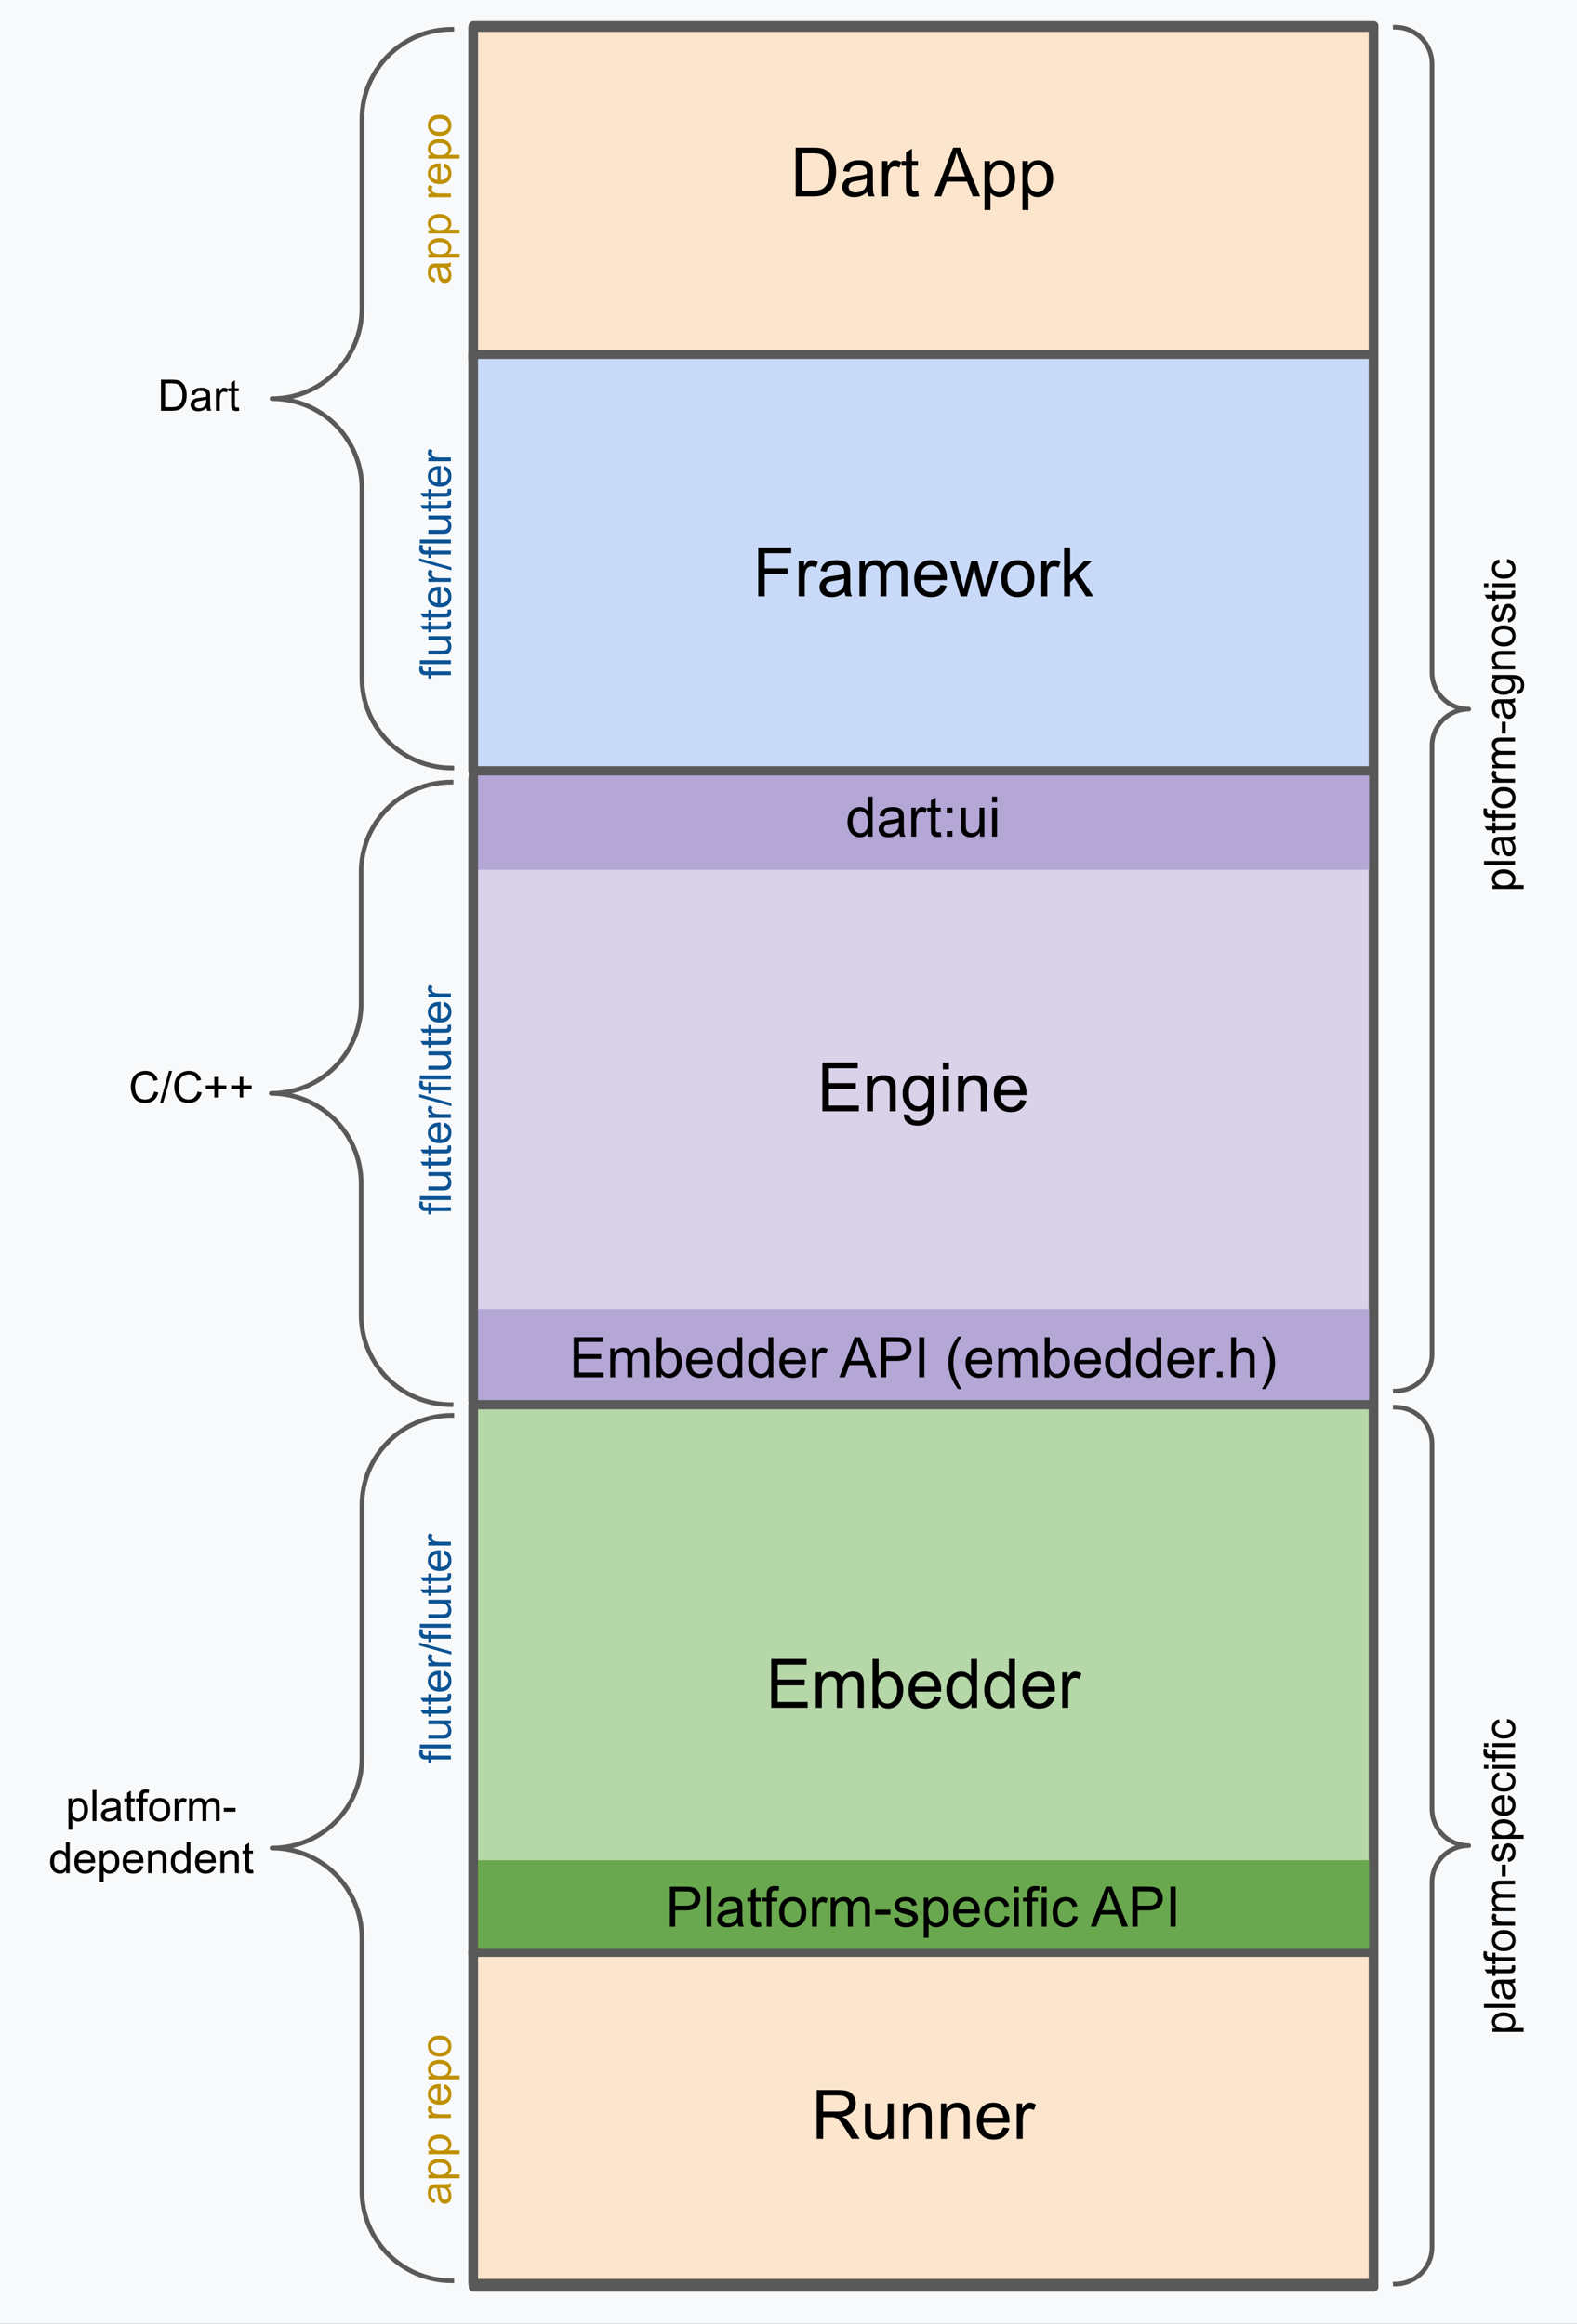 <svg xmlns="http://www.w3.org/2000/svg" fill="none" stroke-linecap="square" stroke-miterlimit="10" viewBox="0 0 338.879 499.199">
    <rect x="0" y="0" width="338.879" height="499.199" fill="#333333" stroke="none"/>
    <clipPath id="a">
        <path d="M0 0h338.88v499.2H0V0z"/>
    </clipPath>
    <g clip-path="url(#a)">
        <path fill="#fff" fill-rule="evenodd" d="M0 0h338.88v499.2H0Z" style="fill:#f8f9fa;fill-opacity:1"/>
        <path fill="#0b5394" d="M96.89 260.159h-4.203v.719h-.64v-.719h-.516q-.484 0-.719-.078-.312-.125-.515-.422t-.203-.843q0-.344.093-.766l.703.125q-.046.266-.046.484 0 .375.171.532.157.156.594.156h.438v-.938h.64v.938h4.203zm0-2.373h-6.67v-.828h6.671v.828zm0-5.26h-.703q.813.563.813 1.532 0 .422-.156.797-.172.375-.422.562-.25.172-.61.25-.234.047-.765.047h-3v-.828h2.687q.64 0 .875-.047.313-.078.5-.328.188-.25.188-.61 0-.375-.188-.703-.187-.328-.515-.453-.329-.14-.954-.14h-2.593v-.813h4.843zm-.734-3.812.719-.11q.078.344.078.61 0 .453-.14.703-.141.234-.36.343-.234.094-.984.094h-2.782v.61h-.64v-.61h-1.188l-.5-.812h1.688v-.828h.64v.828h2.828q.36 0 .47-.047.093-.047.155-.14.047-.095.047-.282 0-.14-.03-.36zm0-2.592.719-.11q.078.344.078.61 0 .453-.14.703-.141.234-.36.344-.234.094-.984.094h-2.782v.609h-.64v-.61h-1.188l-.5-.812h1.688v-.828h.64v.828h2.828q.36 0 .47-.047.093-.047.155-.14.047-.094.047-.282 0-.14-.03-.36zm-.828-4.107.11-.844q.75.187 1.156.734.406.547.406 1.39 0 1.063-.656 1.688-.657.61-1.829.61-1.218 0-1.89-.625-.688-.625-.688-1.625 0-.985.672-1.594.656-.61 1.86-.61h.218v3.61q.797-.047 1.22-.453.42-.406.42-1.016 0-.453-.233-.765-.235-.313-.766-.5zm-1.328 2.687v-2.703q-.61.063-.906.313-.47.39-.47 1.015 0 .563.376.953.375.375 1 .422zm2.89-4.563h-4.843v-.734h.734q-.516-.281-.672-.516-.172-.25-.172-.531 0-.422.266-.844l.766.282q-.172.296-.172.609 0 .266.156.484.156.203.453.297.438.14.953.14h2.531zm.11-2.497-6.906-1.937v-.656l6.906 1.937zm-.11-3.404h-4.203v.719h-.64v-.719h-.516q-.484 0-.719-.078-.312-.125-.515-.422t-.203-.844q0-.343.093-.765l.703.125q-.046.265-.046.484 0 .375.171.531.157.157.594.157h.438v-.938h.64v.938h4.203zm0-2.373h-6.67v-.828h6.671v.828zm0-5.26h-.703q.813.563.813 1.532 0 .421-.156.796-.172.375-.422.563-.25.172-.61.25-.234.047-.765.047h-3v-.828h2.687q.64 0 .875-.047.313-.078.5-.328.188-.25.188-.61 0-.375-.188-.703-.187-.328-.515-.453-.329-.14-.954-.14h-2.593v-.813h4.843zm-.734-3.813.719-.109q.078.344.078.61 0 .453-.14.703-.141.234-.36.343-.234.094-.984.094h-2.782v.61h-.64v-.61h-1.188l-.5-.812h1.688v-.829h.64v.829h2.828q.36 0 .47-.047.093-.047.155-.14.047-.095.047-.282 0-.14-.03-.36zm0-2.591.719-.11q.078.344.078.61 0 .453-.14.703-.141.234-.36.344-.234.093-.984.093h-2.782v.61h-.64v-.61h-1.188l-.5-.812h1.688v-.828h.64v.828h2.828q.36 0 .47-.047.093-.047.155-.14.047-.094.047-.282 0-.14-.03-.36zm-.828-4.107.11-.844q.75.187 1.156.734.406.547.406 1.39 0 1.063-.656 1.688-.657.61-1.829.61-1.218 0-1.89-.625-.688-.625-.688-1.625 0-.985.672-1.594.656-.61 1.86-.61h.218v3.61q.797-.047 1.22-.453.42-.406.42-1.016 0-.453-.233-.765-.235-.313-.766-.5zm-1.328 2.687v-2.703q-.61.062-.906.312-.47.391-.47 1.016 0 .563.376.953.375.375 1 .422zm2.89-4.563h-4.843v-.734h.734q-.516-.281-.672-.516-.172-.25-.172-.531 0-.422.266-.844l.766.281q-.172.297-.172.61 0 .265.156.484.156.203.453.297.438.14.953.14h2.531z"/>
        <path d="M299.832 5.853a7.89 7.89 0 0 1 7.89 7.89V144.45a7.89 7.89 0 0 0 7.89 7.89 7.89 7.89 0 0 0-7.89 7.89v130.71a7.89 7.89 0 0 1-7.89 7.89z"/>
        <path d="M299.832 5.853a7.89 7.89 0 0 1 7.89 7.89V144.45a7.89 7.89 0 0 0 7.89 7.89 7.89 7.89 0 0 0-7.89 7.89v130.71a7.89 7.89 0 0 1-7.89 7.89"/>
        <path stroke="#595959" stroke-linecap="butt" stroke-linejoin="round" d="M299.832 5.853a7.89 7.89 0 0 1 7.89 7.89V144.45a7.89 7.89 0 0 0 7.89 7.89 7.89 7.89 0 0 0-7.89 7.89v130.71a7.89 7.89 0 0 1-7.89 7.89"/>
        <path d="M299.83 302.297a7.89 7.89 0 0 1 7.89 7.89v78.393a7.89 7.89 0 0 0 7.889 7.89 7.89 7.89 0 0 0-7.89 7.89v78.393a7.89 7.89 0 0 1-7.89 7.89z"/>
        <path d="M299.83 302.297a7.89 7.89 0 0 1 7.89 7.89v78.393a7.89 7.89 0 0 0 7.889 7.89 7.89 7.89 0 0 0-7.89 7.89v78.393a7.89 7.89 0 0 1-7.89 7.89"/>
        <path stroke="#595959" stroke-linecap="butt" stroke-linejoin="round" d="M299.83 302.297a7.89 7.89 0 0 1 7.89 7.89v78.393a7.89 7.89 0 0 0 7.889 7.89 7.89 7.89 0 0 0-7.89 7.89v78.393a7.89 7.89 0 0 1-7.89 7.89"/>
        <path d="M96.932 301.75c-10.672 0-19.323-8.65-19.323-19.322v-28.22c0-10.672-8.651-19.323-19.323-19.323 10.672 0 19.323-8.652 19.323-19.323v-28.22c0-10.673 8.651-19.324 19.323-19.324z"/>
        <path d="M96.932 301.75c-10.672 0-19.323-8.65-19.323-19.322v-28.22c0-10.672-8.651-19.323-19.323-19.323 10.672 0 19.323-8.652 19.323-19.323v-28.22c0-10.673 8.651-19.324 19.323-19.324"/>
        <path stroke="#595959" stroke-linecap="butt" stroke-linejoin="round" d="M96.932 301.75c-10.672 0-19.323-8.65-19.323-19.322v-28.22c0-10.672-8.651-19.323-19.323-19.323 10.672 0 19.323-8.652 19.323-19.323v-28.22c0-10.673 8.651-19.324 19.323-19.324"/>
        <path fill="#d9d2e9" fill-rule="evenodd" d="M101.64 167.278h193.48V301.01H101.64z"/>
        <path stroke="#595959" stroke-linecap="butt" stroke-linejoin="round" stroke-width="2" d="M101.64 167.278h193.48V301.01H101.64z"/>
        <path fill="#b4a7d6" fill-rule="evenodd" d="M101.64 166.501h193.48v20.347H101.64zm0 114.693h193.48v20.347H101.64z"/>
        <path fill="#b6d7a8" fill-rule="evenodd" d="M101.64 301.759h193.48V419.71H101.64z"/>
        <path stroke="#595959" stroke-linecap="butt" stroke-linejoin="round" stroke-width="2" d="M101.64 301.759h193.48V419.71H101.64z"/>
        <path fill="#fce5cd" fill-rule="evenodd" d="M101.64 419.373h193.48v71.18H101.64z"/>
        <path stroke="#595959" stroke-linecap="butt" stroke-linejoin="round" stroke-width="2" d="M101.64 419.373h193.48v71.18H101.64z"/>
        <path fill="#fce5cd" fill-rule="evenodd" d="M101.64 5.853h193.48v71.181H101.64z"/>
        <path stroke="#595959" stroke-linecap="butt" stroke-linejoin="round" stroke-width="2" d="M101.64 5.853h193.48v71.181H101.64z"/>
        <path fill="#c9daf8" fill-rule="evenodd" d="M101.64 76.105h193.48v89.48H101.64z"/>
        <path stroke="#595959" stroke-linecap="butt" stroke-linejoin="round" stroke-width="2" d="M101.64 76.105h193.48v89.48H101.64z"/>
        <path fill="#6aa84f" fill-rule="evenodd" d="M101.64 399.612h193.48v19.023H101.64z"/>
        <path d="M101.724 5.543h193.48v485.733h-193.48z"/>
        <path stroke="#595959" stroke-linecap="butt" stroke-linejoin="round" stroke-width="2" d="M101.724 5.543h193.48v485.733h-193.48z"/>
        <path d="M97.097 164.974c-10.672 0-19.323-8.651-19.323-19.323v-40.693c0-10.672-8.65-19.323-19.323-19.323 10.672 0 19.323-8.651 19.323-19.323V25.62c0-10.671 8.651-19.322 19.323-19.322z"/>
        <path d="M97.097 164.974c-10.672 0-19.323-8.651-19.323-19.323v-40.693c0-10.672-8.65-19.323-19.323-19.323 10.672 0 19.323-8.651 19.323-19.323V25.62c0-10.671 8.651-19.322 19.323-19.322"/>
        <path stroke="#595959" stroke-linecap="butt" stroke-linejoin="round" d="M97.097 164.974c-10.672 0-19.323-8.651-19.323-19.323v-40.693c0-10.672-8.65-19.323-19.323-19.323 10.672 0 19.323-8.651 19.323-19.323V25.62c0-10.671 8.651-19.322 19.323-19.322"/>
        <path d="M22.278 70.28h40.82v30.71h-40.82z"/>
        <path fill="#000" d="M34.595 88.24v-6.67h2.297q.781 0 1.188.094.578.125.984.468.531.454.781 1.157.266.687.266 1.578 0 .765-.172 1.36-.172.577-.453.968-.281.375-.61.594-.328.218-.796.343-.47.11-1.079.11h-2.406zm.89-.78h1.423q.656 0 1.031-.125.375-.125.61-.344.312-.328.484-.844.172-.531.172-1.297 0-1.047-.344-1.61-.344-.562-.828-.75-.36-.14-1.157-.14h-1.39v5.11zm8.894.187q-.454.39-.875.547-.422.156-.907.156-.797 0-1.218-.39-.422-.391-.422-1 0-.344.156-.641.156-.297.422-.469.265-.187.594-.281.234-.063.718-.11 1-.124 1.47-.28v-.22q0-.5-.235-.703-.313-.28-.922-.28-.578 0-.86.202-.28.203-.406.72l-.797-.11q.11-.516.36-.828.25-.329.718-.5.47-.172 1.094-.172.625 0 1 .156.39.14.578.36.188.218.25.562.047.203.047.75v1.094q0 1.14.047 1.453.063.297.219.578h-.86q-.125-.25-.171-.594zm-.063-1.828q-.453.172-1.344.297-.5.078-.718.172-.204.093-.313.265-.11.172-.11.391 0 .328.235.547.25.219.734.219.47 0 .829-.204.375-.218.562-.578.125-.265.125-.812v-.297zm2.094 2.422v-4.844h.735v.734q.28-.515.515-.671.25-.172.531-.172.422 0 .844.265l-.281.766q-.297-.172-.61-.172-.265 0-.484.156-.203.157-.297.453-.14.438-.14.954v2.53h-.813zm4.903-.735.11.72q-.344.077-.61.077-.453 0-.703-.14-.234-.14-.343-.36-.094-.234-.094-.984v-2.781h-.61v-.64h.61V82.21l.812-.5v1.687h.828v.64h-.828v2.829q0 .36.047.469.047.093.14.156.095.047.282.047.14 0 .36-.032z"/>
        <path d="M97.097 489.945c-10.672 0-19.323-8.651-19.323-19.323v-54.3c0-10.67-8.65-19.322-19.323-19.322 10.672 0 19.323-8.651 19.323-19.323v-54.299c0-10.672 8.651-19.323 19.323-19.323z"/>
        <path d="M97.097 489.945c-10.672 0-19.323-8.651-19.323-19.323v-54.3c0-10.67-8.65-19.322-19.323-19.322 10.672 0 19.323-8.651 19.323-19.323v-54.299c0-10.672 8.651-19.323 19.323-19.323"/>
        <path stroke="#595959" stroke-linecap="butt" stroke-linejoin="round" d="M97.097 489.945c-10.672 0-19.323-8.651-19.323-19.323v-54.3c0-10.67-8.65-19.322-19.323-19.322 10.672 0 19.323-8.651 19.323-19.323v-54.299c0-10.672 8.651-19.323 19.323-19.323"/>
        <path d="M-.549 373.234h66.11v42.015H-.548z"/>
        <path fill="#000" d="M14.715 393.053v-6.703h.75v.64q.265-.375.593-.562.344-.188.813-.188.625 0 1.094.329.468.312.703.906.25.578.25 1.265 0 .735-.266 1.329-.265.593-.781.921-.5.313-1.063.313-.406 0-.734-.172-.328-.172-.531-.437v2.359h-.828zm.75-4.25q0 .937.375 1.39.375.438.922.438.546 0 .921-.453.391-.469.391-1.438 0-.937-.375-1.39-.375-.453-.906-.453t-.938.484q-.39.484-.39 1.422zm4.422 2.39v-6.671h.828v6.672h-.828zm5.244-.593q-.453.39-.875.547-.422.156-.906.156-.797 0-1.219-.39-.422-.391-.422-1 0-.344.157-.641.156-.297.422-.469.265-.188.593-.281.235-.063.719-.11 1-.125 1.469-.28v-.22q0-.5-.235-.703-.312-.281-.921-.281-.579 0-.86.203t-.406.719l-.797-.11q.11-.515.36-.828.25-.328.718-.5.469-.172 1.094-.172.625 0 1 .157.39.14.578.36.188.218.25.562.047.203.047.75v1.093q0 1.141.047 1.453.062.297.219.579h-.86q-.125-.25-.172-.594zm-.062-1.828q-.453.172-1.344.297-.5.078-.719.171-.203.094-.312.266-.11.172-.11.39 0 .329.235.548.25.218.734.218.469 0 .828-.203.375-.219.563-.578.125-.266.125-.812v-.297zm3.89 1.687.11.719q-.344.078-.61.078-.452 0-.702-.14-.235-.141-.344-.36-.094-.234-.094-.984v-2.782h-.61v-.64h.61v-1.188l.813-.5v1.688h.828v.64h-.828v2.829q0 .359.047.468.046.094.14.157.094.046.281.046.141 0 .36-.03zm.999.735v-4.204h-.72v-.64h.72v-.516q0-.484.078-.719.125-.312.422-.515t.843-.203q.344 0 .766.093l-.125.704q-.266-.047-.484-.047-.375 0-.532.172-.156.156-.156.593v.438h.938v.64h-.938v4.204h-.812zm2.091-2.422q0-1.344.75-1.985.625-.547 1.516-.547 1 0 1.625.657.64.656.64 1.812 0 .938-.28 1.469-.282.531-.813.828-.531.297-1.172.297-1.016 0-1.64-.64-.626-.657-.626-1.891zm.844 0q0 .937.406 1.406.407.453 1.016.453.61 0 1.016-.469.406-.468.406-1.422 0-.89-.406-1.343-.407-.469-1.016-.469-.61 0-1.016.469-.406.453-.406 1.375zm4.641 2.422v-4.844h.734v.734q.282-.515.516-.672.25-.172.531-.172.422 0 .844.266l-.281.766q-.297-.172-.61-.172-.265 0-.484.156-.203.156-.297.453-.14.438-.14.953v2.532h-.813zm3.106 0v-4.844h.735v.687q.234-.359.61-.578.374-.219.859-.219.546 0 .89.235.344.219.485.625.562-.86 1.484-.86.719 0 1.11.407.39.39.39 1.218v3.329h-.813v-3.047q0-.485-.093-.703-.078-.22-.282-.344-.203-.14-.484-.14-.516 0-.86.343-.327.328-.327 1.078v2.813h-.829v-3.141q0-.547-.203-.813-.187-.28-.656-.28-.344 0-.64.187-.282.172-.422.531-.125.344-.125 1v2.516h-.829zm7.458-2v-.829h2.516v.829h-2.516zm-33.888 13.2v-.61q-.454.719-1.344.719-.579 0-1.063-.313-.484-.328-.766-.89-.265-.578-.265-1.313 0-.734.234-1.312.25-.594.735-.906.484-.329 1.078-.329.437 0 .78.188.345.187.563.484v-2.39h.813v6.672h-.766zm-2.594-2.407q0 .922.39 1.391.39.453.938.453.53 0 .906-.437.375-.438.375-1.344 0-1-.39-1.453-.376-.469-.938-.469-.547 0-.922.453-.36.438-.36 1.406zm7.953.844.844.11q-.188.75-.735 1.156-.546.406-1.39.406-1.063 0-1.688-.656-.61-.657-.61-1.828 0-1.22.626-1.891.625-.688 1.625-.688.984 0 1.594.672.609.657.609 1.86v.218h-3.61q.048.797.454 1.22.406.421 1.015.421.454 0 .766-.234.313-.235.5-.766zm-2.687-1.328h2.703q-.063-.61-.313-.906-.39-.469-1.015-.469-.563 0-.954.375-.375.375-.421 1zm4.562 4.75v-6.703h.75v.64q.266-.375.594-.562.344-.188.813-.188.625 0 1.093.329.47.312.703.906.25.578.25 1.265 0 .735-.265 1.329-.266.593-.781.921-.5.313-1.063.313-.406 0-.734-.172-.328-.172-.532-.437v2.359h-.828zm.75-4.25q0 .937.375 1.39.375.438.922.438t.922-.453q.39-.469.39-1.438 0-.937-.374-1.39-.375-.453-.907-.453-.53 0-.937.484-.39.484-.39 1.422zm7.75.828.844.11q-.187.75-.734 1.156-.547.406-1.39.406-1.063 0-1.688-.656-.61-.657-.61-1.828 0-1.22.626-1.891.625-.688 1.625-.688.984 0 1.593.672.61.657.61 1.86v.218h-3.61q.047.797.453 1.22.407.421 1.016.421.453 0 .766-.234.312-.235.5-.766zm-2.687-1.328h2.703q-.062-.61-.312-.906-.39-.469-1.016-.469-.562 0-.953.375-.375.375-.422 1zm4.563 2.89v-4.843h.75v.687q.531-.797 1.531-.797.438 0 .797.172.375.157.547.407.188.25.266.609.047.219.047.797v2.969h-.829v-2.938q0-.5-.093-.75-.094-.25-.344-.39-.234-.157-.563-.157-.515 0-.906.328-.375.328-.375 1.266v2.64h-.828zm8.329 0v-.609q-.454.719-1.344.719-.578 0-1.063-.313-.484-.328-.765-.89-.266-.578-.266-1.313 0-.734.234-1.312.25-.594.735-.906.484-.329 1.078-.329.437 0 .781.188.344.187.563.484v-2.39h.812v6.672h-.765zm-2.594-2.406q0 .922.39 1.391.391.453.938.453.531 0 .906-.437.375-.438.375-1.344 0-1-.39-1.453-.375-.469-.938-.469-.547 0-.922.453-.36.438-.36 1.406zm7.953.844.844.11q-.187.75-.734 1.156-.547.406-1.39.406-1.063 0-1.688-.656-.61-.657-.61-1.828 0-1.22.625-1.891.625-.688 1.625-.688.985 0 1.594.672.61.657.61 1.86v.218h-3.61q.047.797.453 1.22.406.421 1.016.421.453 0 .765-.234.313-.235.5-.766zm-2.687-1.328h2.703q-.063-.61-.313-.906-.39-.469-1.015-.469-.563 0-.953.375-.375.375-.422 1zm4.563 2.89v-4.843h.75v.687q.531-.797 1.531-.797.437 0 .797.172.375.157.547.407.187.25.265.609.047.219.047.797v2.969h-.828v-2.938q0-.5-.094-.75-.093-.25-.343-.39-.235-.157-.563-.157-.516 0-.906.328-.375.328-.375 1.266v2.64h-.828zm6.984-.734.11.719q-.344.078-.61.078-.453 0-.703-.14-.234-.141-.343-.36-.094-.234-.094-.984v-2.782h-.61v-.64h.61v-1.188l.812-.5v1.688h.828v.64h-.828v2.829q0 .359.047.468.047.094.14.157.095.046.282.046.14 0 .36-.03z"/>
        <path d="M16.643 218.877h48.976v30.708H16.643z"/>
        <path fill="#000" d="m33.136 234.493.89.219q-.28 1.093-1.015 1.672-.719.562-1.75.562-1.094 0-1.766-.437-.672-.438-1.031-1.266-.344-.844-.344-1.797 0-1.047.39-1.812.407-.782 1.141-1.188.735-.406 1.61-.406 1.015 0 1.687.515.688.516.953 1.438l-.859.203q-.234-.734-.687-1.062-.438-.329-1.11-.329-.765 0-1.281.375-.516.36-.734.985-.204.625-.204 1.281 0 .844.25 1.484.25.641.766.954.531.312 1.14.312.735 0 1.25-.422.516-.437.704-1.281zm1.252 2.453 1.937-6.906h.657l-1.938 6.906h-.656zm8.076-2.453.89.219q-.28 1.093-1.015 1.672-.719.562-1.75.562-1.094 0-1.766-.437-.672-.438-1.03-1.266-.345-.844-.345-1.797 0-1.047.391-1.812.406-.782 1.14-1.188.735-.406 1.61-.406 1.016 0 1.687.515.688.516.954 1.438l-.86.203q-.234-.734-.687-1.062-.438-.329-1.11-.329-.765 0-1.28.375-.517.36-.735.985-.203.625-.203 1.281 0 .844.25 1.484.25.641.765.954.531.312 1.14.312.735 0 1.25-.422.516-.437.704-1.281zm3.596 1.266v-1.829h-1.828v-.765h1.828v-1.828h.765v1.828h1.813v.765h-1.813v1.829h-.765zm5.447 0v-1.829H49.68v-.765h1.828v-1.828h.766v1.828h1.812v.765h-1.812v1.829h-.766z"/>
        <path d="M78.932 300.226V165.643h30.708v134.583zM151.467 215.648h93.827v37.166h-93.827z"/>
        <path fill="#000" d="M176.719 238.728v-10.484h7.593v1.234h-6.203v3.203h5.797v1.235h-5.797v3.578h6.438v1.234h-7.828zm9.588 0v-7.593h1.156v1.078q.844-1.25 2.422-1.25.687 0 1.266.25.578.234.859.64.281.407.406.953.063.36.063 1.25v4.672h-1.282v-4.625q0-.781-.156-1.172-.156-.39-.547-.625-.375-.234-.89-.234-.813 0-1.422.531-.594.516-.594 1.969v4.156h-1.281zm7.917.625 1.25.188q.078.578.437.844.469.359 1.313.359.89 0 1.375-.36.484-.359.656-1 .11-.39.094-1.656-.844 1-2.11 1-1.562 0-2.422-1.125-.86-1.14-.86-2.718 0-1.094.392-2 .406-.922 1.14-1.422.75-.5 1.766-.5 1.344 0 2.219 1.078v-.906h1.187v6.562q0 1.781-.36 2.516-.359.734-1.156 1.156-.78.437-1.921.437-1.36 0-2.204-.609-.828-.61-.796-1.844zm1.062-4.562q0 1.5.594 2.187.594.688 1.484.688t1.485-.688q.609-.687.609-2.14 0-1.391-.625-2.094-.61-.719-1.484-.719-.86 0-1.47.703-.593.688-.593 2.063zm7.323-5.078v-1.47h1.297v1.47h-1.297zm0 9.015v-7.593h1.297v7.593h-1.297zm3.256 0v-7.593h1.156v1.078q.844-1.25 2.422-1.25.688 0 1.266.25.578.234.86.64.28.407.406.953.062.36.062 1.25v4.672h-1.281v-4.625q0-.781-.156-1.172-.157-.39-.547-.625-.375-.234-.89-.234-.813 0-1.423.531-.594.516-.594 1.969v4.156h-1.28zm13.354-2.453 1.329.172q-.313 1.172-1.172 1.813-.844.64-2.172.64-1.672 0-2.656-1.015-.97-1.032-.97-2.891 0-1.922.985-2.969 1-1.062 2.578-1.062 1.516 0 2.485 1.03.968 1.032.968 2.923 0 .11-.015.344h-5.656q.062 1.25.703 1.921.64.657 1.593.657.704 0 1.204-.36.5-.375.796-1.203zm-4.234-2.078h4.25q-.094-.953-.484-1.437-.625-.75-1.61-.75-.875 0-1.484.593-.61.594-.672 1.594z"/>
        <path d="M101.64 159.205h193.48v33.921H101.64z"/>
        <path fill="#000" d="M186.533 179.725v-.782q-.594.922-1.734.922-.75 0-1.375-.406-.625-.422-.97-1.156-.343-.735-.343-1.688 0-.922.313-1.687.312-.766.937-1.156.625-.407 1.39-.407.563 0 1 .235.438.234.72.61v-3.079h1.046v8.594h-.984zm-3.328-3.11q0 1.203.5 1.797.5.578 1.187.578.688 0 1.172-.562.485-.563.485-1.719 0-1.281-.5-1.875-.485-.594-1.204-.594-.703 0-1.171.578-.47.563-.47 1.797zm10.033 2.344q-.594.5-1.14.703-.532.203-1.157.203-1.031 0-1.578-.5-.547-.5-.547-1.28 0-.454.203-.829.203-.39.547-.61.344-.234.766-.343.297-.094.937-.172 1.266-.14 1.875-.36v-.265q0-.656-.297-.922-.406-.344-1.203-.344-.734 0-1.093.266-.36.25-.532.906l-1.031-.14q.14-.657.469-1.063.328-.406.937-.625.61-.219 1.407-.219.796 0 1.296.188.5.187.735.469.234.28.328.718.047.266.047.97v1.405q0 1.47.062 1.86.078.39.282.75h-1.11q-.156-.328-.203-.766zm-.094-2.36q-.578.235-1.718.407-.657.094-.922.219-.266.11-.422.328-.14.219-.14.5 0 .422.312.703.328.281.937.281.61 0 1.078-.265.485-.266.703-.735.172-.36.172-1.047v-.39zm2.69 3.126v-6.219h.953v.937q.36-.656.656-.859.313-.219.688-.219.53 0 1.078.328l-.36.985q-.39-.235-.765-.235-.36 0-.64.22-.267.202-.376.577-.187.563-.187 1.22v3.265h-1.047zm6.308-.938.157.922q-.454.094-.797.094-.578 0-.89-.172-.313-.188-.454-.484-.125-.297-.125-1.25v-3.579h-.766v-.812h.766v-1.547l1.047-.625v2.172h1.062v.812h-1.062v3.641q0 .453.047.578.062.125.187.203.125.078.36.078.187 0 .468-.03zm1.319-4.078v-1.203h1.203v1.203h-1.203zm0 5.016v-1.203h1.203v1.203h-1.203zm7.13 0v-.922q-.734 1.062-1.984 1.062-.547 0-1.031-.203-.469-.219-.703-.531-.235-.328-.328-.797-.063-.297-.063-.984v-3.844h1.063v3.453q0 .813.062 1.11.094.406.406.656.329.234.813.234.469 0 .875-.234.422-.25.594-.672.187-.422.187-1.219v-3.328h1.047v6.219h-.937zm2.596-7.375v-1.219h1.063v1.219h-1.063zm0 7.375v-6.219h1.063v6.219h-1.063z"/>
        <path d="M101.64 275.336h193.48v33.921H101.64z"/>
        <path fill="#000" d="M123.29 295.856v-8.594h6.204v1.016h-5.063v2.625h4.75v1.015h-4.75v2.922h5.266v1.016h-6.406zm7.848 0v-6.219h.938v.875q.297-.469.781-.734.485-.281 1.11-.281.687 0 1.125.28.453.282.625.798.75-1.078 1.921-1.078.938 0 1.422.515.5.5.5 1.578v4.266h-1.047v-3.922q0-.625-.109-.906-.094-.281-.36-.453-.265-.172-.64-.172-.656 0-1.094.437-.422.438-.422 1.407v3.609h-1.062v-4.047q0-.703-.266-1.047-.25-.36-.828-.36-.453 0-.828.235-.375.235-.547.688-.172.453-.172 1.297v3.234h-1.047zm10.965 0h-.984v-8.594h1.062v3.063q.672-.828 1.703-.828.579 0 1.079.234.515.219.843.64.344.422.532 1.016.187.594.187 1.266 0 1.594-.797 2.469-.797.875-1.89.875-1.11 0-1.735-.922v.781zm-.015-3.156q0 1.11.312 1.61.5.812 1.344.812.687 0 1.187-.594.516-.594.516-1.797 0-1.219-.484-1.797-.485-.578-1.172-.578-.688 0-1.203.61-.5.593-.5 1.734zm9.97 1.156 1.094.125q-.25.953-.953 1.484-.703.532-1.781.532-1.36 0-2.172-.844-.797-.844-.797-2.36 0-1.562.812-2.421.813-.875 2.094-.875 1.25 0 2.031.843.797.844.797 2.391v.281h-4.64q.062 1.031.578 1.578.515.532 1.297.532.578 0 .984-.297.422-.313.656-.969zm-3.453-1.703h3.469q-.063-.797-.39-1.188-.516-.609-1.313-.609-.735 0-1.235.484-.484.485-.53 1.313zm9.908 3.703v-.781q-.593.922-1.734.922-.75 0-1.375-.407-.625-.422-.969-1.156-.343-.734-.343-1.687 0-.922.312-1.688.313-.766.938-1.156.625-.406 1.39-.406.563 0 1 .234.438.234.719.61v-3.079h1.047v8.594h-.985zm-3.328-3.11q0 1.204.5 1.797.5.579 1.188.579.687 0 1.172-.563.484-.562.484-1.719 0-1.28-.5-1.875-.484-.593-1.203-.593-.703 0-1.172.578-.469.562-.469 1.797zm10.002 3.11v-.781q-.594.922-1.734.922-.75 0-1.375-.407-.625-.422-.969-1.156t-.344-1.687q0-.922.313-1.688.312-.766.937-1.156.625-.406 1.391-.406.562 0 1 .234.437.234.719.61v-3.079h1.047v8.594h-.985zm-3.328-3.11q0 1.204.5 1.797.5.579 1.188.579.687 0 1.171-.563.485-.562.485-1.719 0-1.28-.5-1.875-.485-.593-1.203-.593-.703 0-1.172.578-.469.562-.469 1.797zm10.22 1.11 1.095.125q-.25.953-.954 1.484-.703.532-1.78.532-1.36 0-2.173-.844-.797-.844-.797-2.36 0-1.562.813-2.421.812-.875 2.094-.875 1.25 0 2.03.843.798.844.798 2.391v.281h-4.64q.062 1.031.577 1.578.516.532 1.297.532.578 0 .985-.297.421-.313.656-.969zm-3.452-1.703h3.468q-.062-.797-.39-1.188-.516-.609-1.313-.609-.734 0-1.234.484-.484.485-.531 1.313zm5.861 3.703v-6.219h.953v.938q.36-.657.656-.86.313-.218.688-.218.531 0 1.078.328l-.36.984q-.39-.234-.765-.234-.36 0-.64.218-.266.204-.376.579-.187.562-.187 1.218v3.266h-1.047zm5.871 0 3.297-8.594h1.219l3.515 8.594h-1.28l-1.017-2.61h-3.578l-.953 2.61h-1.203zm2.484-3.531h2.907l-.89-2.375q-.423-1.078-.61-1.782-.172.829-.469 1.641l-.938 2.516zm6.458 3.531v-8.594h3.25q.843 0 1.296.078.641.11 1.063.407.437.296.687.828.266.531.266 1.172 0 1.093-.703 1.859-.688.75-2.516.75h-2.203v3.5h-1.14zm1.14-4.5h2.219q1.11 0 1.562-.406.47-.422.47-1.172 0-.531-.282-.906-.266-.391-.703-.516-.297-.078-1.063-.078h-2.203v3.078zm7.067 4.5v-8.594h1.125v8.594h-1.125zm8.355 2.531q-.875-1.11-1.484-2.578-.594-1.484-.594-3.062 0-1.391.437-2.672.532-1.485 1.641-2.953h.75q-.703 1.218-.937 1.734-.36.812-.563 1.687-.25 1.094-.25 2.204 0 2.828 1.75 5.64h-.75zm6.23-4.531 1.094.125q-.25.953-.953 1.484-.703.532-1.781.532-1.36 0-2.172-.844-.797-.844-.797-2.36 0-1.562.813-2.421.812-.875 2.093-.875 1.25 0 2.032.843.796.844.796 2.391v.281h-4.64q.062 1.031.578 1.578.516.532 1.297.532.578 0 .984-.297.422-.313.656-.969zm-3.453-1.703h3.47q-.063-.797-.392-1.188-.515-.609-1.312-.609-.734 0-1.234.484-.485.485-.532 1.313zm5.877 3.703v-6.219h.938v.875q.297-.469.781-.734.484-.281 1.11-.281.687 0 1.124.28.454.282.625.798.75-1.078 1.922-1.078.938 0 1.422.515.5.5.5 1.578v4.266h-1.047v-3.922q0-.625-.11-.906-.093-.281-.358-.453-.266-.172-.641-.172-.656 0-1.094.437-.422.438-.422 1.407v3.609h-1.062v-4.047q0-.703-.266-1.047-.25-.36-.828-.36-.453 0-.828.235-.375.235-.547.688-.172.453-.172 1.297v3.234h-1.047zm10.965 0h-.984v-8.594h1.062v3.063q.672-.828 1.703-.828.579 0 1.079.234.515.219.843.64.344.422.532 1.016.187.594.187 1.266 0 1.594-.797 2.469-.797.875-1.89.875-1.11 0-1.735-.922v.781zm-.015-3.156q0 1.11.312 1.61.5.812 1.344.812.687 0 1.187-.594.516-.594.516-1.797 0-1.219-.484-1.797-.485-.578-1.172-.578-.688 0-1.203.61-.5.593-.5 1.734zm9.97 1.156 1.094.125q-.25.953-.953 1.484-.703.532-1.781.532-1.36 0-2.172-.844-.797-.844-.797-2.36 0-1.562.812-2.421.813-.875 2.094-.875 1.25 0 2.031.843.797.844.797 2.391v.281h-4.64q.062 1.031.578 1.578.515.532 1.297.532.578 0 .984-.297.422-.313.656-.969zm-3.453-1.703h3.469q-.063-.797-.39-1.188-.516-.609-1.313-.609-.735 0-1.235.484-.484.485-.53 1.313zm9.908 3.703v-.781q-.593.922-1.734.922-.75 0-1.375-.407-.625-.422-.969-1.156t-.344-1.687q0-.922.313-1.688.312-.766.937-1.156.625-.406 1.391-.406.563 0 1 .234.438.234.719.61v-3.079h1.047v8.594h-.985zm-3.328-3.11q0 1.204.5 1.797.5.579 1.188.579.687 0 1.172-.563.484-.562.484-1.719 0-1.28-.5-1.875-.484-.593-1.203-.593-.703 0-1.172.578-.469.562-.469 1.797zm10.002 3.11v-.781q-.594.922-1.734.922-.75 0-1.375-.407-.625-.422-.969-1.156t-.344-1.687q0-.922.313-1.688.312-.766.937-1.156.625-.406 1.39-.406.563 0 1 .234.438.234.72.61v-3.079h1.047v8.594h-.985zm-3.328-3.11q0 1.204.5 1.797.5.579 1.188.579.687 0 1.171-.563.485-.562.485-1.719 0-1.28-.5-1.875-.485-.593-1.203-.593-.703 0-1.172.578-.469.562-.469 1.797zm10.22 1.11 1.094.125q-.25.953-.953 1.484-.703.532-1.78.532-1.36 0-2.173-.844-.797-.844-.797-2.36 0-1.562.813-2.421.812-.875 2.094-.875 1.25 0 2.03.843.798.844.798 2.391v.281h-4.64q.062 1.031.577 1.578.516.532 1.297.532.578 0 .984-.297.422-.313.657-.969zm-3.452-1.703h3.468q-.062-.797-.39-1.188-.516-.609-1.313-.609-.734 0-1.234.484-.485.485-.531 1.313zm5.86 3.703v-6.219h.954v.938q.36-.657.656-.86.313-.218.688-.218.531 0 1.078.328l-.36.984q-.39-.234-.765-.234-.36 0-.64.218-.266.204-.376.579-.187.562-.187 1.218v3.266h-1.047zm3.647 0v-1.203h1.204v1.203h-1.204zm3.038 0v-8.594h1.046v3.078q.735-.843 1.86-.843.703 0 1.203.28.516.266.734.75.219.47.219 1.391v3.938h-1.047v-3.938q0-.796-.344-1.156-.343-.36-.968-.36-.47 0-.891.25-.406.235-.594.657-.172.406-.172 1.14v3.407h-1.046zm7.36 2.531h-.75q1.75-2.812 1.75-5.64 0-1.094-.25-2.188-.202-.875-.562-1.687-.234-.516-.937-1.75h.75q1.094 1.468 1.625 2.953.453 1.281.453 2.672 0 1.578-.61 3.062-.609 1.469-1.468 2.578z"/>
        <path d="M78.932 418.756V301.59h30.708v117.165z"/>
        <path d="M101.64 393.36h193.48v33.92H101.64z"/>
        <path fill="#000" d="M143.952 413.88v-8.594h3.25q.844 0 1.297.078.64.11 1.062.406.438.297.688.828.265.532.265 1.172 0 1.094-.703 1.86-.687.75-2.515.75h-2.204v3.5h-1.14zm1.14-4.5h2.22q1.109 0 1.562-.407.468-.422.468-1.172 0-.53-.28-.906-.266-.39-.704-.515-.297-.079-1.062-.079h-2.204v3.079zm6.708 4.5v-8.594h1.062v8.594H151.8zm6.76-.766q-.594.5-1.141.703-.532.203-1.157.203-1.03 0-1.578-.5-.547-.5-.547-1.281 0-.453.204-.828.203-.39.546-.61.344-.234.766-.343.297-.094.938-.172 1.265-.14 1.875-.36v-.265q0-.656-.297-.922-.407-.344-1.203-.344-.735 0-1.094.266-.36.25-.531.906l-1.032-.14q.14-.657.469-1.063.328-.406.938-.625.609-.219 1.406-.219.797 0 1.297.188.5.187.734.468.234.282.328.72.047.265.047.968v1.406q0 1.469.063 1.86.078.39.28.75h-1.109q-.156-.329-.203-.766zm-.094-2.36q-.579.235-1.72.407-.655.094-.921.219-.266.109-.422.328-.14.218-.14.5 0 .422.312.703.328.281.937.281.61 0 1.079-.266.484-.265.703-.734.172-.36.172-1.047v-.39zm5.001 2.188.157.922q-.453.094-.797.094-.578 0-.89-.172-.313-.188-.454-.485-.125-.296-.125-1.25v-3.578h-.766v-.812h.766v-1.547l1.047-.625v2.172h1.062v.812h-1.062v3.641q0 .453.047.578.062.125.187.203.125.078.36.078.187 0 .468-.03zm1.288.938v-5.407h-.938v-.812h.938v-.672q0-.625.109-.922.156-.422.531-.672.39-.25 1.078-.25.453 0 .985.11l-.157.906q-.328-.047-.625-.047-.484 0-.687.203-.188.203-.188.766v.578h1.22v.812h-1.22v5.407h-1.046zm2.693-3.11q0-1.734.953-2.562.797-.688 1.953-.688 1.281 0 2.094.844.828.828.828 2.312 0 1.204-.36 1.891-.359.688-1.062 1.078-.687.375-1.5.375-1.297 0-2.11-.828-.796-.844-.796-2.422zm1.078 0q0 1.188.516 1.781.531.594 1.312.594.797 0 1.313-.594.515-.593.515-1.812 0-1.156-.53-1.75-.517-.594-1.298-.594t-1.312.594q-.516.578-.516 1.781zm5.97 3.11v-6.22h.954v.938q.36-.656.656-.859.313-.219.688-.219.53 0 1.078.328l-.36.985q-.39-.235-.765-.235-.36 0-.64.22-.266.202-.376.577-.187.563-.187 1.219v3.266h-1.047zm4.013 0v-6.22h.937v.876q.297-.469.781-.735.485-.28 1.11-.28.687 0 1.125.28.453.282.625.797.75-1.078 1.922-1.078.937 0 1.421.516.5.5.5 1.578v4.266h-1.046v-3.922q0-.625-.11-.907-.094-.28-.36-.453-.265-.172-.64-.172-.656 0-1.094.438-.421.437-.421 1.406v3.61h-1.063v-4.047q0-.703-.266-1.047-.25-.36-.828-.36-.453 0-.828.235-.375.234-.547.687-.172.453-.172 1.297v3.235h-1.046zm9.574-2.579v-1.062h3.25v1.062h-3.25zm3.996.72 1.031-.157q.094.625.484.953.407.328 1.141.328.719 0 1.063-.281.359-.297.359-.703 0-.36-.313-.563-.218-.14-1.078-.359-1.156-.297-1.61-.5-.437-.219-.67-.594-.235-.375-.235-.844 0-.406.187-.765.188-.36.516-.594.25-.172.672-.297.422-.125.922-.125.718 0 1.265.219.563.203.828.562.266.36.36.954l-1.032.14q-.062-.469-.406-.734-.328-.281-.953-.281-.719 0-1.031.25-.313.234-.313.562 0 .203.125.36.14.171.407.28.156.063.937.266 1.125.313 1.563.5.437.188.687.547.25.36.25.906 0 .532-.312 1-.297.454-.875.72-.579.25-1.313.25-1.219 0-1.86-.5-.624-.516-.796-1.5zm6.422 4.25v-8.61h.953v.797q.344-.469.765-.703.438-.235 1.047-.235.797 0 1.407.406.609.407.906 1.157.312.75.312 1.64 0 .953-.343 1.72-.329.765-.985 1.171-.656.406-1.375.406-.531 0-.953-.219-.422-.234-.687-.562v3.031H198.5zm.953-5.47q0 1.204.484 1.782.485.562 1.172.562.703 0 1.203-.594.5-.593.5-1.843 0-1.188-.484-1.766-.485-.594-1.172-.594-.672 0-1.188.625-.515.625-.515 1.828zm9.97 1.079 1.094.125q-.25.953-.953 1.484t-1.781.531q-1.36 0-2.172-.844-.797-.843-.797-2.359 0-1.562.813-2.422.812-.875 2.093-.875 1.25 0 2.032.844.797.844.797 2.39v.282h-4.641q.062 1.031.578 1.578.516.531 1.297.531.578 0 .984-.297.422-.312.657-.968zm-3.453-1.704h3.47q-.063-.796-.391-1.187-.516-.61-1.313-.61-.734 0-1.234.485-.485.484-.532 1.312zm9.94 1.422 1.031.141q-.172 1.062-.875 1.672-.703.61-1.719.61-1.28 0-2.062-.829-.766-.844-.766-2.406 0-1 .328-1.75.344-.766 1.016-1.14.687-.376 1.5-.376 1 0 1.64.516.657.5.844 1.453l-1.03.156q-.142-.625-.517-.937-.375-.328-.906-.328-.797 0-1.297.578-.5.562-.5 1.797 0 1.265.485 1.828.484.562 1.25.562.625 0 1.031-.375.422-.375.547-1.172zm1.937-5.093v-1.22h1.063v1.22h-1.063zm0 7.375v-6.22h1.063v6.22h-1.063zm2.916 0v-5.407h-.937v-.812h.937v-.672q0-.625.11-.922.156-.422.531-.672.39-.25 1.078-.25.453 0 .984.11l-.156.906q-.328-.047-.625-.047-.484 0-.687.203-.188.203-.188.766v.578h1.219v.812h-1.219v5.407h-1.047zm3.084-7.375v-1.22h1.063v1.22h-1.063zm0 7.375v-6.22h1.063v6.22h-1.063zm6.729-2.282 1.031.141q-.172 1.062-.875 1.672-.703.61-1.719.61-1.28 0-2.062-.829-.766-.844-.766-2.406 0-1 .328-1.75.344-.766 1.016-1.14.687-.376 1.5-.376 1 0 1.64.516.657.5.844 1.453l-1.03.156q-.142-.625-.517-.937-.375-.328-.906-.328-.797 0-1.297.578-.5.562-.5 1.797 0 1.265.485 1.828.484.562 1.25.562.625 0 1.031-.375.422-.375.547-1.172zm3.797 2.282 3.297-8.594h1.218l3.516 8.594h-1.281l-1.016-2.61h-3.578l-.953 2.61h-1.203zm2.484-3.532h2.906l-.89-2.375q-.422-1.078-.61-1.78-.172.827-.468 1.64l-.938 2.515zm6.457 3.532v-8.594h3.25q.844 0 1.297.078.64.11 1.063.406.437.297.687.828.266.532.266 1.172 0 1.094-.703 1.86-.688.75-2.516.75h-2.203v3.5h-1.14zm1.14-4.5h2.22q1.109 0 1.562-.407.469-.422.469-1.172 0-.53-.281-.906-.266-.39-.704-.515-.296-.079-1.062-.079h-2.203v3.079zm7.067 4.5v-8.594h1.125v8.594h-1.125z"/>
        <path d="M151.467 343.776h93.827v37.165h-93.827z"/>
        <path fill="#000" d="M165.727 366.856V356.37h7.593v1.235h-6.203v3.203h5.797v1.234h-5.797v3.578h6.438v1.235h-7.828zm9.588 0v-7.594h1.156v1.062q.344-.562.937-.89.61-.344 1.36-.344.844 0 1.375.344.547.343.765.984.907-1.328 2.36-1.328 1.125 0 1.734.625.61.625.61 1.922v5.219h-1.282v-4.782q0-.78-.125-1.109-.125-.344-.453-.547-.328-.219-.781-.219-.797 0-1.328.532-.531.53-.531 1.703v4.422h-1.282v-4.938q0-.86-.312-1.281-.313-.438-1.031-.438-.547 0-1.016.297-.453.281-.672.828-.203.547-.203 1.594v3.938h-1.281zm13.396 0h-1.203V356.37h1.297v3.735q.812-1.016 2.078-1.016.703 0 1.328.281.625.281 1.031.797.406.5.625 1.234.235.72.235 1.532 0 1.968-.97 3.031-.952 1.062-2.312 1.062-1.343 0-2.11-1.125v.954zm-.016-3.86q0 1.375.375 1.985.61.984 1.64.984.845 0 1.454-.734.625-.735.625-2.188 0-1.484-.594-2.187-.593-.72-1.422-.72-.843 0-1.468.735-.61.735-.61 2.125zm12.183 1.406 1.328.172q-.313 1.172-1.172 1.813-.844.64-2.172.64-1.672 0-2.656-1.015-.969-1.031-.969-2.89 0-1.923.984-2.97 1-1.062 2.579-1.062 1.515 0 2.484 1.031.969 1.031.969 2.922 0 .11-.016.344h-5.656q.062 1.25.703 1.922.64.656 1.594.656.703 0 1.203-.36.5-.374.797-1.203zm-4.235-2.078h4.25q-.093-.953-.484-1.437-.625-.75-1.61-.75-.874 0-1.484.594-.61.593-.672 1.593zm12.105 4.532v-.954q-.72 1.125-2.125 1.125-.907 0-1.672-.5-.75-.5-1.172-1.39-.422-.906-.422-2.078 0-1.14.375-2.063.39-.922 1.14-1.406.766-.5 1.704-.5.687 0 1.218.297.532.281.875.734v-3.75h1.282v10.485h-1.203zm-4.063-3.797q0 1.468.61 2.187.624.719 1.453.719.843 0 1.437-.688.594-.687.594-2.109 0-1.562-.61-2.281-.593-.735-1.484-.735-.844 0-1.422.704-.578.703-.578 2.203zm12.214 3.797v-.954q-.72 1.125-2.125 1.125-.907 0-1.672-.5-.75-.5-1.172-1.39-.422-.906-.422-2.078 0-1.14.375-2.063.39-.922 1.14-1.406.766-.5 1.704-.5.687 0 1.218.297.532.281.875.734v-3.75h1.282v10.485h-1.203zm-4.063-3.797q0 1.468.61 2.187.624.719 1.453.719.843 0 1.437-.688.594-.687.594-2.109 0-1.562-.61-2.281-.593-.735-1.484-.735-.844 0-1.422.704-.578.703-.578 2.203zm12.495 1.343 1.328.172q-.312 1.172-1.172 1.813-.844.64-2.172.64-1.672 0-2.656-1.015-.969-1.031-.969-2.89 0-1.923.985-2.97 1-1.062 2.578-1.062 1.515 0 2.484 1.031.969 1.031.969 2.922 0 .11-.016.344h-5.656q.063 1.25.703 1.922.64.656 1.594.656.703 0 1.203-.36.5-.374.797-1.203zm-4.234-2.078h4.25q-.094-.953-.485-1.437-.625-.75-1.61-.75-.874 0-1.484.594-.609.593-.671 1.593zm7.166 4.532v-7.594h1.157v1.14q.453-.796.828-1.046.375-.266.812-.266.656 0 1.328.406l-.437 1.203q-.469-.28-.953-.28-.422 0-.766.25-.328.25-.469.702-.218.688-.218 1.5v3.985h-1.282z"/>
        <path d="M78.932 491.283v-71.905h30.708v71.905z"/>
        <path fill="#bf9000" d="M96.298 469.978q.39.453.547.875.156.422.156.906 0 .797-.39 1.219-.391.422-1 .422-.344 0-.641-.157-.297-.156-.469-.422-.187-.265-.281-.593-.063-.235-.11-.719-.124-1-.28-1.469h-.22q-.5 0-.703.235-.28.312-.28.921 0 .579.202.86.203.281.719.406l-.11.797q-.515-.11-.827-.36-.329-.25-.5-.718-.172-.469-.172-1.094 0-.625.156-1 .14-.39.36-.578.218-.188.562-.25.203-.047.75-.047h1.094q1.14 0 1.453-.047.297-.062.578-.219v.86q-.25.125-.594.172zm-1.828.062q.172.453.297 1.344.078.5.172.719.093.203.265.312.172.11.39.11.329 0 .548-.235.219-.25.219-.734 0-.469-.204-.828-.218-.375-.578-.563-.265-.125-.812-.125h-.297zm4.281-2.094h-6.703v-.75h.64q-.374-.266-.562-.594-.187-.343-.187-.812 0-.625.328-1.094.312-.469.906-.703.578-.25 1.266-.25.734 0 1.328.266.594.265.922.78.312.5.312 1.063 0 .407-.172.735t-.437.531h2.36v.828zm-4.25-.75q.938 0 1.39-.375.438-.375.438-.922t-.453-.922q-.469-.39-1.437-.39-.938 0-1.391.375-.453.375-.453.906t.484.937q.485.391 1.422.391zm4.25-4.438h-6.703v-.75h.64q-.374-.265-.562-.594-.187-.343-.187-.812 0-.625.328-1.094.312-.469.906-.703.578-.25 1.266-.25.734 0 1.328.266.594.265.922.781.312.5.312 1.062 0 .407-.172.735t-.437.531h2.36v.828zm-4.25-.75q.938 0 1.39-.375.438-.375.438-.922t-.453-.922q-.469-.39-1.437-.39-.938 0-1.391.375-.453.375-.453.906t.484.938q.485.39 1.422.39zm2.39-7.03h-4.843v-.734h.734q-.515-.28-.671-.515-.172-.25-.172-.532 0-.421.265-.843l.766.28q-.172.298-.172.61 0 .266.156.485.157.203.453.297.438.14.954.14h2.53v.813zm-1.562-6.418.11-.844q.75.188 1.156.734.406.547.406 1.391 0 1.063-.656 1.688-.656.609-1.828.609-1.219 0-1.89-.625-.688-.625-.688-1.625 0-.984.672-1.594.656-.61 1.859-.61h.219v3.61q.797-.047 1.218-.453.422-.406.422-1.016 0-.453-.234-.765-.234-.313-.766-.5zm-1.328 2.687v-2.703q-.61.063-.906.313-.469.39-.469 1.015 0 .563.375.953.375.375 1 .422zm4.75-4.563h-6.703v-.75h.64q-.374-.265-.562-.593-.187-.344-.187-.813 0-.625.328-1.094.312-.468.906-.703.578-.25 1.266-.25.734 0 1.328.266.594.266.922.781.312.5.312 1.063 0 .406-.172.734-.172.328-.437.531h2.36v.828zm-4.25-.75q.938 0 1.39-.375.438-.375.438-.921 0-.547-.453-.922-.469-.39-1.437-.39-.938 0-1.391.374-.453.375-.453.906 0 .532.484.938.485.39 1.422.39zm-.031-4.14q-1.344 0-1.984-.75-.547-.626-.547-1.516 0-1 .656-1.625.656-.64 1.812-.64.938 0 1.47.28.53.282.827.813.297.531.297 1.172 0 1.015-.64 1.64-.657.625-1.891.625zm0-.844q.937 0 1.406-.407.453-.406.453-1.015 0-.61-.468-1.016-.47-.406-1.422-.406-.891 0-1.344.406-.469.406-.469 1.016t.469 1.015q.453.407 1.375.407z"/>
        <path d="M155.152 436.38h86.457v37.166h-86.457z"/>
        <path fill="#000" d="M175.502 459.46v-10.484h4.64q1.407 0 2.141.281.735.282 1.172 1 .438.704.438 1.579 0 1.109-.735 1.875-.718.765-2.234.984.563.25.844.516.61.562 1.156 1.39l1.813 2.86h-1.735l-1.39-2.188q-.61-.937-1-1.437-.391-.5-.704-.704-.312-.203-.64-.28-.235-.048-.766-.048h-1.61v4.657h-1.39zm1.39-5.859h2.985q.938 0 1.469-.187.547-.203.828-.64.281-.438.281-.938 0-.75-.547-1.22-.53-.484-1.703-.484h-3.312v3.47zm13.991 5.86v-1.11q-.89 1.281-2.422 1.281-.671 0-1.25-.25-.578-.265-.875-.656-.28-.39-.39-.953-.078-.375-.078-1.203v-4.703h1.28v4.203q0 1.016.079 1.36.125.515.516.812.406.281.984.281t1.078-.297q.516-.297.719-.812.219-.516.219-1.485v-4.062h1.28v7.594h-1.14zm3.167 0v-7.594h1.156v1.078q.844-1.25 2.422-1.25.688 0 1.266.25.578.234.86.64.28.407.405.954.063.36.063 1.25v4.672h-1.281v-4.625q0-.782-.157-1.172-.156-.39-.546-.625-.375-.235-.891-.235-.813 0-1.422.532-.594.515-.594 1.968v4.157h-1.281zm8.151 0v-7.594h1.156v1.078q.844-1.25 2.422-1.25.688 0 1.266.25.578.234.86.64.28.407.406.954.062.36.062 1.25v4.672h-1.281v-4.625q0-.782-.156-1.172-.157-.39-.547-.625-.375-.235-.891-.235-.812 0-1.422.532-.594.515-.594 1.968v4.157h-1.28zm13.354-2.454 1.328.172q-.312 1.172-1.171 1.813-.844.64-2.172.64-1.672 0-2.657-1.015-.968-1.031-.968-2.89 0-1.923.984-2.97 1-1.062 2.578-1.062 1.516 0 2.485 1.031.968 1.031.968 2.922 0 .11-.015.344h-5.657q.063 1.25.704 1.922.64.656 1.593.656.703 0 1.203-.36.5-.374.797-1.203zm-4.234-2.078h4.25q-.094-.953-.484-1.437-.625-.75-1.61-.75-.875 0-1.484.594-.61.593-.672 1.593zm7.167 4.532v-7.594h1.156v1.14q.453-.796.828-1.046.375-.266.813-.266.656 0 1.328.406l-.438 1.203q-.469-.28-.953-.28-.422 0-.766.25-.328.25-.468.702-.219.688-.219 1.5v3.985h-1.281z"/>
        <path d="M151.466 19.113h93.827v37.165h-93.827z"/>
        <path fill="#000" d="M170.99 42.193V31.708h3.625q1.219 0 1.86.141.906.203 1.546.75.828.703 1.235 1.797.406 1.094.406 2.5 0 1.187-.281 2.11-.266.921-.704 1.53-.437.61-.968.954-.516.343-1.25.531-.719.172-1.672.172h-3.797zm1.39-1.235h2.25q1.032 0 1.626-.187.593-.203.937-.547.5-.5.766-1.328.281-.844.281-2.031 0-1.64-.547-2.516-.531-.89-1.312-1.187-.547-.22-1.797-.22h-2.203v8.016zm13.991.297q-.719.61-1.375.86t-1.422.25q-1.25 0-1.922-.61-.671-.609-.671-1.562 0-.563.25-1.016.25-.469.656-.75.422-.281.937-.422.375-.093 1.14-.187 1.563-.188 2.298-.453.015-.266.015-.328 0-.797-.375-1.11-.484-.437-1.453-.437-.922 0-1.36.328-.421.312-.624 1.11l-1.266-.173q.172-.797.563-1.297.39-.5 1.14-.765.75-.266 1.72-.266.984 0 1.593.235.61.218.89.562.282.344.407.875.062.328.062 1.188v1.718q0 1.797.078 2.282.079.468.329.906h-1.344q-.203-.406-.266-.938zm-.11-2.875q-.702.282-2.093.485-.797.11-1.125.265-.328.141-.516.422-.171.266-.171.594 0 .516.39.86.39.343 1.14.343.735 0 1.313-.312.594-.329.86-.891.203-.438.203-1.297v-.469zm3.292 3.813v-7.594h1.157v1.14q.453-.796.828-1.046.375-.266.812-.266.657 0 1.328.406l-.437 1.204q-.469-.282-.953-.282-.422 0-.766.25-.328.25-.469.703-.218.688-.218 1.5v3.985h-1.282zm7.71-1.156.187 1.14q-.547.11-.985.11-.687 0-1.078-.22-.39-.218-.547-.577-.156-.36-.156-1.516V35.6h-.953v-1h.953v-1.89l1.281-.766V34.6h1.297v1h-1.297v4.438q0 .546.063.718.078.157.219.25.156.078.453.078.203 0 .562-.046zm3.537 1.156 4.016-10.485h1.5l4.297 10.485h-1.579L207.8 39.02h-4.375l-1.156 3.172H200.8zm3.016-4.313h3.562l-1.094-2.906q-.5-1.312-.75-2.172-.203 1.016-.562 2l-1.156 3.078zm7.744 7.22V34.6h1.172v.983q.422-.578.937-.859.516-.297 1.266-.297.969 0 1.719.5.75.5 1.125 1.422.375.906.375 1.984 0 1.172-.422 2.11-.406.922-1.219 1.422-.797.5-1.672.5-.64 0-1.156-.266-.516-.281-.844-.687v3.687h-1.28zm1.156-6.657q0 1.453.594 2.156.61.703 1.453.703.86 0 1.469-.719.61-.734.61-2.25 0-1.453-.61-2.171-.594-.735-1.422-.735-.812 0-1.453.781-.64.766-.64 2.235zm6.995 6.656V34.6h1.172v.984q.422-.578.938-.859.515-.297 1.265-.297.969 0 1.719.5.75.5 1.125 1.422.375.906.375 1.984 0 1.172-.422 2.11-.406.922-1.219 1.422-.797.5-1.672.5-.64 0-1.156-.266-.515-.281-.844-.687V45.1h-1.28zm1.156-6.656q0 1.453.594 2.156.61.703 1.453.703.86 0 1.47-.719.608-.734.608-2.25 0-1.453-.609-2.171-.594-.735-1.422-.735-.812 0-1.453.781-.64.766-.64 2.235z"/>
        <path d="M78.93 78.64V6.83h30.71v71.81z"/>
        <path fill="#bf9000" d="M96.297 57.382q.39.453.547.875.156.422.156.906 0 .797-.39 1.219-.391.422-1 .422-.345 0-.641-.156-.297-.157-.47-.422-.187-.266-.28-.594-.063-.234-.11-.719-.125-1-.281-1.469h-.219q-.5 0-.703.235-.281.312-.281.922 0 .578.203.859t.719.406l-.11.797q-.515-.11-.828-.36-.328-.25-.5-.718-.172-.469-.172-1.094 0-.625.157-1 .14-.39.359-.578.219-.187.562-.25.204-.047.75-.047h1.094q1.14 0 1.453-.047.297-.062.578-.218v.859q-.25.125-.593.172zm-1.828.062q.171.454.296 1.344.079.5.172.719.094.203.266.312.172.11.39.11.329 0 .547-.235.22-.25.22-.734 0-.469-.204-.828-.219-.375-.578-.563-.266-.125-.813-.125h-.296zm4.28-2.094h-6.702v-.75h.64q-.375-.265-.562-.593-.188-.344-.188-.813 0-.625.328-1.094.313-.468.907-.703.578-.25 1.265-.25.735 0 1.328.266.594.265.922.781.313.5.313 1.063 0 .406-.172.734-.172.328-.438.531h2.36v.828zm-4.25-.75q.938 0 1.391-.375.438-.375.438-.922 0-.546-.453-.921-.469-.391-1.438-.391-.937 0-1.39.375-.453.375-.453.906t.484.938q.484.39 1.422.39zm4.25-4.438h-6.702v-.75h.64q-.375-.265-.562-.593-.188-.344-.188-.813 0-.625.328-1.094.313-.468.907-.703.578-.25 1.265-.25.735 0 1.328.266.594.266.922.781.313.5.313 1.063 0 .406-.172.734-.172.328-.438.531h2.36v.828zm-4.25-.75q.938 0 1.391-.375.438-.375.438-.921 0-.547-.453-.922-.469-.391-1.438-.391-.937 0-1.39.375-.453.375-.453.906 0 .532.484.938.484.39 1.422.39zm2.391-7.03h-4.843v-.734h.734q-.516-.28-.672-.515-.172-.25-.172-.531 0-.422.266-.844l.766.281q-.172.297-.172.61 0 .265.156.484.156.203.453.297.438.14.953.14h2.531v.813zm-1.562-6.418.11-.844q.75.188 1.156.735.406.547.406 1.39 0 1.063-.656 1.688-.657.61-1.829.61-1.218 0-1.89-.626-.688-.625-.688-1.625 0-.984.672-1.594.656-.609 1.86-.609h.218v3.61q.797-.047 1.22-.454.42-.406.42-1.015 0-.453-.233-.766-.235-.312-.766-.5zM94 38.652v-2.704q-.61.063-.906.313-.47.39-.47 1.016 0 .562.376.953.375.375 1 .422zm4.75-4.563h-6.703v-.75h.64q-.375-.266-.562-.594-.188-.344-.188-.813 0-.625.328-1.093.313-.47.907-.703.578-.25 1.265-.25.735 0 1.328.265.594.266.922.781.313.5.313 1.063 0 .406-.172.734-.172.328-.438.532h2.36v.828zm-4.25-.75q.937 0 1.39-.375.438-.375.438-.922t-.453-.922q-.469-.39-1.438-.39-.937 0-1.39.374-.453.375-.453.907 0 .53.484.937.484.39 1.422.39zm-.031-4.141q-1.344 0-1.985-.75-.547-.625-.547-1.516 0-1 .657-1.625.656-.64 1.812-.64.938 0 1.469.28.531.282.828.813.297.531.297 1.172 0 1.016-.64 1.64-.657.626-1.891.626zm0-.844q.937 0 1.406-.406.453-.407.453-1.016 0-.61-.469-1.016t-1.422-.406q-.89 0-1.343.406-.47.407-.47 1.016 0 .61.47 1.016.453.406 1.375.406z"/>
        <path d="M78.93 166.339V76.102h30.71v90.237z"/>
        <path fill="#0b5394" d="M96.89 145.033h-4.203v.719h-.64v-.719h-.516q-.484 0-.719-.078-.312-.125-.515-.422t-.203-.843q0-.344.093-.766l.703.125q-.046.266-.046.484 0 .375.171.532.157.156.594.156h.438v-.938h.64v.938h4.203v.812zm0-2.373h-6.67v-.828h6.671v.828zm0-5.26h-.703q.813.563.813 1.532 0 .422-.156.797-.172.375-.422.562-.25.172-.61.25-.234.047-.765.047h-3v-.828h2.687q.64 0 .875-.047.313-.078.5-.328.188-.25.188-.61 0-.375-.188-.703-.187-.328-.515-.453-.329-.14-.954-.14h-2.593v-.813h4.843v.734zm-.734-3.812.719-.11q.078.344.078.61 0 .453-.14.703-.141.234-.36.343-.234.094-.984.094h-2.782v.61h-.64v-.61h-1.188l-.5-.812h1.688v-.828h.64v.828h2.828q.36 0 .47-.047.093-.047.155-.14.047-.095.047-.282 0-.14-.03-.36zm0-2.592.719-.11q.078.344.078.61 0 .453-.14.703-.141.234-.36.344-.234.094-.984.094h-2.782v.609h-.64v-.61h-1.188l-.5-.812h1.688v-.828h.64v.828h2.828q.36 0 .47-.047.093-.047.155-.14.047-.094.047-.282 0-.14-.03-.36zm-.828-4.107.11-.844q.75.187 1.156.734.406.547.406 1.39 0 1.063-.656 1.688-.657.61-1.829.61-1.218 0-1.89-.625-.688-.625-.688-1.625 0-.985.672-1.594.656-.61 1.86-.61h.218v3.61q.797-.047 1.22-.453.42-.406.42-1.016 0-.453-.233-.765-.235-.313-.766-.5zM94 129.576v-2.703q-.61.063-.906.313-.47.39-.47 1.015 0 .563.376.953.375.375 1 .422zm2.89-4.563h-4.843v-.734h.734q-.516-.281-.672-.516-.172-.25-.172-.531 0-.422.266-.844l.766.282q-.172.296-.172.609 0 .266.156.484.156.203.453.297.438.14.953.14h2.531v.813zm.11-2.497-6.906-1.937v-.656L97 121.86v.656zm-.11-3.404h-4.203v.719h-.64v-.719h-.516q-.484 0-.719-.078-.312-.125-.515-.422t-.203-.844q0-.343.093-.765l.703.125q-.046.265-.046.484 0 .375.171.531.157.157.594.157h.438v-.938h.64v.938h4.203v.812zm0-2.373h-6.67v-.828h6.671v.828zm0-5.26h-.703q.813.563.813 1.532 0 .421-.156.796-.172.375-.422.563-.25.172-.61.25-.234.047-.765.047h-3v-.828h2.687q.64 0 .875-.047.313-.078.5-.328.188-.25.188-.61 0-.375-.188-.703-.187-.328-.515-.453-.329-.14-.954-.14h-2.593v-.813h4.843v.734zm-.734-3.813.719-.109q.078.344.078.61 0 .453-.14.703-.141.234-.36.343-.234.094-.984.094h-2.782v.61h-.64v-.61h-1.188l-.5-.812h1.688v-.829h.64v.829h2.828q.36 0 .47-.047.093-.047.155-.14.047-.095.047-.282 0-.14-.03-.36zm0-2.591.719-.11q.078.344.078.61 0 .453-.14.703-.141.234-.36.344-.234.093-.984.093h-2.782v.61h-.64v-.61h-1.188l-.5-.812h1.688v-.828h.64v.828h2.828q.36 0 .47-.047.093-.047.155-.14.047-.094.047-.282 0-.14-.03-.36zm-.828-4.107.11-.844q.75.187 1.156.734.406.547.406 1.39 0 1.063-.656 1.688-.657.61-1.829.61-1.218 0-1.89-.625-.688-.625-.688-1.625 0-.985.672-1.594.656-.61 1.86-.61h.218v3.61q.797-.047 1.22-.453.42-.406.42-1.016 0-.453-.233-.765-.235-.313-.766-.5zM94 103.655v-2.703q-.61.062-.906.312-.47.391-.47 1.016 0 .563.376.953.375.375 1 .422zm2.89-4.563h-4.843v-.734h.734q-.516-.281-.672-.516-.172-.25-.172-.531 0-.422.266-.844l.766.281q-.172.297-.172.61 0 .265.156.484.156.203.453.297.438.14.953.14h2.531v.813z"/>
        <path d="M151.466 105.016h93.827v37.165h-93.827z"/>
        <path fill="#000" d="M162.938 128.096V117.61h7.078v1.235h-5.687v3.25h4.922v1.234h-4.922v4.766h-1.39zm8.703 0v-7.594h1.156v1.14q.453-.796.828-1.046.375-.266.813-.266.656 0 1.328.406l-.438 1.204q-.468-.282-.953-.282-.422 0-.765.25-.329.25-.47.703-.218.688-.218 1.5v3.985h-1.281zm9.85-.938q-.72.61-1.376.86-.656.25-1.422.25-1.25 0-1.922-.61-.671-.61-.671-1.562 0-.563.25-1.016.25-.469.656-.75.422-.281.937-.422.375-.093 1.141-.187 1.562-.188 2.297-.453.015-.266.015-.328 0-.797-.375-1.11-.484-.437-1.453-.437-.922 0-1.359.328-.422.312-.625 1.11l-1.266-.173q.172-.797.563-1.297.39-.5 1.14-.765.75-.266 1.72-.266.984 0 1.593.235.61.218.89.562.282.344.407.875.062.328.062 1.188v1.718q0 1.797.078 2.282.079.468.329.906h-1.344q-.203-.406-.266-.938zm-.11-2.875q-.703.282-2.094.485-.797.109-1.125.265-.328.14-.516.422-.171.266-.171.594 0 .516.39.86.39.343 1.14.343.735 0 1.313-.312.594-.329.86-.891.203-.438.203-1.297v-.469zm3.307 3.813v-7.594h1.156v1.063q.344-.563.938-.891.61-.344 1.36-.344.843 0 1.374.344.547.344.766.984.906-1.328 2.36-1.328 1.124 0 1.734.625.61.625.61 1.922v5.219h-1.282v-4.781q0-.782-.125-1.11-.125-.344-.453-.547-.328-.218-.782-.218-.796 0-1.328.53-.53.532-.53 1.704v4.422h-1.282v-4.938q0-.86-.313-1.281-.312-.437-1.03-.437-.548 0-1.017.296-.453.282-.671.829-.204.546-.204 1.593v3.938h-1.28zm17.412-2.453 1.328.172q-.312 1.171-1.172 1.812-.843.64-2.172.64-1.671 0-2.656-1.015-.969-1.031-.969-2.89 0-1.922.985-2.97 1-1.062 2.578-1.062 1.516 0 2.484 1.031.97 1.032.97 2.922 0 .11-.017.344h-5.656q.063 1.25.703 1.922.641.656 1.594.656.703 0 1.203-.36.5-.374.797-1.202zm-4.234-2.078h4.25q-.094-.954-.485-1.438-.625-.75-1.609-.75-.875 0-1.484.594-.61.594-.672 1.594zm8.588 4.53-2.328-7.593h1.328l1.203 4.375.454 1.64.39-1.577 1.219-4.438h1.328l1.125 4.406.39 1.453.438-1.468 1.297-4.391h1.25l-2.375 7.594h-1.344l-1.203-4.547-.297-1.297-1.53 5.844h-1.345zm8.694-3.796q0-2.11 1.172-3.125.984-.844 2.39-.844 1.579 0 2.563 1.031 1 1.016 1 2.829 0 1.468-.438 2.312-.437.828-1.28 1.297-.845.469-1.845.469-1.593 0-2.578-1.016-.984-1.031-.984-2.953zm1.328 0q0 1.453.625 2.187.64.72 1.61.72.968 0 1.593-.72.64-.734.64-2.234 0-1.406-.64-2.125-.64-.734-1.594-.734-.968 0-1.609.718-.625.72-.625 2.188zm7.292 3.797v-7.594h1.156v1.14q.453-.796.828-1.046.375-.266.813-.266.656 0 1.328.406l-.438 1.204q-.468-.282-.953-.282-.422 0-.765.25-.329.25-.47.703-.218.688-.218 1.5v3.985h-1.281zm4.896 0V117.61h1.297v5.97l3.047-3.079h1.672l-2.907 2.813 3.188 4.78h-1.578l-2.516-3.89-.906.875v3.016h-1.297z"/>
        <path d="M307.598 205.488v-99.401h30.71v99.401z"/>
        <path fill="#000" d="M327.418 190.951h-6.703v-.75h.64q-.375-.266-.562-.594-.188-.343-.188-.812 0-.625.328-1.094.313-.469.907-.703.578-.25 1.265-.25.735 0 1.328.266.594.265.922.78.313.5.313 1.063 0 .407-.172.735t-.438.53h2.36v.83zm-4.25-.75q.937 0 1.39-.375.438-.375.438-.922t-.453-.922q-.469-.39-1.438-.39-.937 0-1.39.375-.453.375-.453.906t.484.937q.484.391 1.422.391zm2.39-4.422h-6.671v-.828h6.671v.828zm-.593-5.244q.39.453.547.875.156.421.156.906 0 .797-.39 1.219-.391.421-1 .421-.345 0-.641-.156-.297-.156-.47-.422-.187-.265-.28-.593-.063-.235-.11-.72-.125-1-.281-1.468h-.219q-.5 0-.703.234-.281.313-.281.922 0 .578.203.86.203.28.719.406l-.11.797q-.515-.11-.828-.36-.328-.25-.5-.718-.172-.47-.172-1.094 0-.625.157-1 .14-.39.359-.578.219-.188.562-.25.204-.047.75-.047h1.094q1.14 0 1.453-.047.297-.062.578-.219v.86q-.25.125-.593.172zm-1.828.062q.171.453.296 1.344.079.5.172.719.094.203.266.312.172.11.39.11.329 0 .547-.235.22-.25.22-.734 0-.47-.204-.828-.219-.375-.578-.563-.266-.125-.813-.125h-.296zm1.687-3.891.719-.11q.078.344.078.61 0 .453-.14.703-.141.235-.36.344-.234.094-.984.094h-2.782v.609h-.64v-.61h-1.188l-.5-.812h1.688v-.828h.64v.828h2.828q.36 0 .47-.047.093-.047.155-.14.047-.094.047-.282 0-.14-.031-.359zm.734-.998h-4.203v.719h-.64v-.719h-.516q-.484 0-.719-.078-.312-.125-.515-.422t-.203-.844q0-.343.093-.765l.703.125q-.046.265-.046.484 0 .375.171.531.157.157.594.157h.438v-.938h.64v.938h4.203v.812zm-2.421-2.092q-1.344 0-1.985-.75-.547-.625-.547-1.515 0-1 .657-1.625.656-.64 1.812-.64.938 0 1.469.28.531.282.828.813.297.531.297 1.172 0 1.015-.64 1.64-.657.625-1.891.625zm0-.843q.937 0 1.406-.407.453-.406.453-1.015 0-.61-.469-1.016t-1.422-.406q-.89 0-1.343.406-.47.406-.47 1.016t.47 1.015q.453.407 1.375.407zm2.421-4.641h-4.843v-.735h.734q-.516-.28-.672-.515-.172-.25-.172-.532 0-.421.266-.843l.766.281q-.172.297-.172.61 0 .265.156.484.156.203.453.297.438.14.953.14h2.531v.813zm0-3.107h-4.843v-.734h.687q-.36-.234-.578-.61-.219-.374-.219-.859 0-.547.235-.89.218-.344.625-.485-.86-.562-.86-1.484 0-.719.407-1.11.39-.39 1.218-.39h3.328v.812h-3.046q-.485 0-.704.094-.218.078-.343.281-.14.204-.14.485 0 .515.343.86.328.327 1.078.327h2.812v.828h-3.14q-.547 0-.813.204-.281.187-.281.656 0 .344.188.64.171.282.53.422.345.125 1 .125h2.516v.828zm-2-7.458h-.828v-2.515h.828v2.515zm1.407-6.575q.39.454.547.875.156.422.156.907 0 .797-.39 1.218-.391.422-1 .422-.345 0-.641-.156-.297-.156-.47-.422-.187-.265-.28-.594-.063-.234-.11-.718-.125-1-.281-1.47h-.219q-.5 0-.703.235-.281.313-.281.922 0 .578.203.86.203.28.719.406l-.11.797q-.515-.11-.828-.36-.328-.25-.5-.718-.172-.47-.172-1.094 0-.625.157-1 .14-.39.359-.578.219-.188.562-.25.204-.047.75-.047h1.094q1.14 0 1.453-.047.297-.063.578-.219v.86q-.25.125-.593.171zm-1.828.063q.171.453.296 1.344.079.5.172.718.094.204.266.313.172.11.39.11.329 0 .547-.235.22-.25.22-.734 0-.47-.204-.829-.219-.375-.578-.562-.266-.125-.813-.125h-.296zm2.828-1.954.11-.796q.374-.047.546-.282.219-.297.219-.828 0-.562-.235-.875-.218-.312-.625-.422-.25-.062-1.062-.062.64.547.64 1.344 0 1-.718 1.546-.72.547-1.735.547-.687 0-1.265-.25-.594-.25-.907-.718-.328-.485-.328-1.125 0-.86.703-1.422h-.593v-.75h4.187q1.125 0 1.594.234.484.219.75.719.281.5.281 1.234 0 .86-.39 1.39-.391.532-1.172.516zm-2.907-.671q.954 0 1.391-.375.438-.391.438-.954 0-.562-.438-.937-.437-.39-1.375-.39-.875 0-1.328.39-.453.39-.453.953 0 .547.453.938.437.375 1.312.375zm2.5-4.657h-4.843v-.75h.687q-.797-.531-.797-1.531 0-.438.172-.797.156-.375.406-.547.25-.188.61-.266.219-.047.797-.047h2.968v.829h-2.937q-.5 0-.75.093-.25.094-.39.344-.157.234-.157.563 0 .515.328.906.328.375 1.266.375h2.64v.828zm-2.421-4.891q-1.344 0-1.985-.75-.547-.625-.547-1.516 0-1 .657-1.625.656-.64 1.812-.64.938 0 1.469.28.531.282.828.813.297.532.297 1.172 0 1.016-.64 1.64-.657.626-1.891.626zm0-.844q.937 0 1.406-.406.453-.406.453-1.016t-.469-1.015q-.469-.407-1.422-.407-.89 0-1.343.407-.47.406-.47 1.015 0 .61.47 1.016.453.406 1.375.406zm.984-4.313-.14-.812q.5-.078.765-.39.25-.313.25-.86 0-.578-.234-.844-.235-.281-.532-.281-.281 0-.437.25-.11.172-.281.844-.235.89-.391 1.25-.172.343-.469.53-.297.173-.64.173-.329 0-.594-.14-.281-.157-.469-.407-.14-.203-.234-.531-.11-.329-.11-.704 0-.578.172-1 .156-.437.438-.64.28-.203.75-.281l.11.796q-.376.063-.58.329-.202.265-.202.734 0 .562.187.812.172.235.438.235.156 0 .281-.094.125-.11.219-.312.047-.125.203-.735.234-.86.39-1.203.141-.344.422-.531.282-.203.704-.203.406 0 .78.234.36.234.563.688.188.453.188 1.015 0 .953-.39 1.453-.391.485-1.157.625zm.703-6.789.719-.11q.078.345.078.61 0 .453-.14.703-.141.235-.36.344-.234.094-.984.094h-2.782v.61h-.64v-.61h-1.188l-.5-.813h1.688v-.828h.64v.828h2.828q.36 0 .47-.046.093-.047.155-.141.047-.094.047-.281 0-.141-.031-.36zm-5-.81h-.937v-.813h.937v.813zm5.734 0h-4.843v-.813h4.843v.813zm-1.765-5.213.094-.813q.843.125 1.312.672.469.547.469 1.344 0 .984-.64 1.594-.657.61-1.876.61-.781 0-1.36-.267-.593-.265-.89-.78-.297-.532-.297-1.157 0-.797.407-1.297.39-.5 1.125-.64l.125.796q-.485.11-.72.407-.25.28-.25.703 0 .61.438 1t1.407.39q.968 0 1.421-.375.438-.375.438-.984 0-.469-.297-.797-.297-.328-.906-.406z"/>
        <path d="M307.596 452.83v-99.402h30.708v99.401z"/>
        <path fill="#000" d="M327.415 436.473h-6.703v-.75h.64q-.374-.266-.562-.594-.187-.344-.187-.813 0-.625.328-1.093.312-.47.906-.703.578-.25 1.266-.25.734 0 1.328.265.594.266.922.781.312.5.312 1.063 0 .406-.172.734-.172.328-.437.532h2.36v.828zm-4.25-.75q.938 0 1.39-.375.438-.375.438-.922t-.453-.922q-.469-.39-1.437-.39-.938 0-1.391.374-.453.375-.453.907 0 .53.484.937.485.39 1.422.39zm2.39-4.423h-6.671v-.828h6.672v.828zm-.593-5.244q.39.453.547.875.156.422.156.906 0 .797-.39 1.22-.391.421-1 .421-.344 0-.641-.156-.297-.156-.469-.422-.187-.266-.281-.594-.063-.234-.11-.719-.124-1-.28-1.468h-.22q-.5 0-.703.234-.28.313-.28.922 0 .578.202.86.203.28.719.406l-.11.796q-.515-.109-.827-.359-.329-.25-.5-.719-.172-.468-.172-1.093t.156-1q.14-.391.36-.579.218-.187.562-.25.203-.046.75-.046h1.094q1.14 0 1.453-.047.297-.063.578-.22v.86q-.25.125-.594.172zm-1.828.063q.172.453.297 1.343.078.5.172.72.093.202.265.312.172.109.39.109.329 0 .548-.234.219-.25.219-.735 0-.468-.204-.828-.218-.375-.578-.562-.265-.125-.812-.125h-.297zm1.687-3.891.72-.11q.077.344.077.61 0 .453-.14.703-.141.234-.36.344-.234.093-.984.093h-2.781v.61h-.641v-.61h-1.187l-.5-.812h1.687v-.828h.64v.828h2.829q.36 0 .469-.047.093-.047.156-.14.047-.094.047-.282 0-.14-.032-.36zm.735-.998h-4.203v.718h-.641v-.718h-.516q-.484 0-.718-.078-.313-.125-.516-.422t-.203-.844q0-.344.094-.766l.703.125q-.047.266-.047.485 0 .375.172.531.156.156.594.156h.437v-.937h.64v.937h4.204v.813zm-2.422-2.092q-1.344 0-1.984-.75-.547-.625-.547-1.516 0-1 .656-1.625.656-.64 1.812-.64.938 0 1.47.281.53.281.827.813.297.53.297 1.171 0 1.016-.64 1.641-.657.625-1.891.625zm0-.844q.937 0 1.406-.406.453-.406.453-1.016 0-.609-.468-1.015-.47-.406-1.422-.406-.891 0-1.344.406-.469.406-.469 1.015 0 .61.469 1.016.453.406 1.375.406zm2.422-4.64h-4.844v-.735h.734q-.515-.281-.671-.516-.172-.25-.172-.53 0-.423.265-.845l.766.282q-.172.296-.172.609 0 .266.156.484.157.203.453.297.438.14.954.14h2.53v.813zm0-3.107h-4.844v-.734h.688q-.36-.235-.579-.61-.218-.375-.218-.86 0-.546.234-.89.219-.344.625-.484-.86-.563-.86-1.485 0-.718.407-1.109.39-.39 1.219-.39h3.328v.812h-3.047q-.484 0-.703.094-.219.078-.344.281-.14.203-.14.484 0 .516.343.86.328.328 1.078.328h2.813v.828h-3.14q-.548 0-.813.203-.282.188-.282.656 0 .344.188.641.172.281.531.422.344.125 1 .125h2.516v.828zm-2-7.458h-.828v-2.516h.828v2.516zm.562-3.09-.14-.813q.5-.078.765-.39.25-.313.25-.86 0-.578-.234-.844-.234-.281-.531-.281-.282 0-.438.25-.11.172-.281.844-.234.89-.39 1.25-.173.343-.47.53-.296.173-.64.173-.328 0-.594-.14-.281-.157-.469-.407-.14-.203-.234-.531-.11-.329-.11-.704 0-.578.173-1 .156-.437.437-.64t.75-.281l.11.796q-.376.063-.579.329-.203.265-.203.734 0 .562.188.812.172.235.437.235.156 0 .281-.094.125-.11.22-.312.046-.125.202-.735.235-.86.39-1.203.142-.344.423-.531.281-.203.703-.203.406 0 .781.234.36.234.563.688.187.453.187 1.015 0 .953-.39 1.453-.391.485-1.157.625zm3.297-4.993h-6.703v-.75h.64q-.374-.265-.562-.594-.187-.343-.187-.812 0-.625.328-1.094.312-.469.906-.703.578-.25 1.266-.25.734 0 1.328.266.594.265.922.78.312.5.312 1.063 0 .407-.172.735t-.437.531h2.36v.828zm-4.25-.75q.938 0 1.39-.375.438-.375.438-.922t-.453-.922q-.469-.39-1.437-.39-.938 0-1.391.375-.453.375-.453.906t.484.938q.485.39 1.422.39zm.828-7.75.11-.844q.75.188 1.156.734.406.547.406 1.391 0 1.063-.656 1.688-.656.609-1.828.609-1.219 0-1.89-.625-.688-.625-.688-1.625 0-.984.672-1.594.656-.61 1.859-.61h.219v3.61q.797-.047 1.218-.453.422-.406.422-1.016 0-.453-.234-.765-.234-.313-.766-.5zm-1.328 2.687v-2.703q-.61.063-.906.313-.469.39-.469 1.015 0 .563.375.953.375.375 1 .422zm1.125-7.719.094-.812q.844.125 1.312.672.47.546.47 1.343 0 .985-.641 1.594-.657.61-1.875.61-.782 0-1.36-.266-.594-.266-.89-.781-.297-.532-.297-1.157 0-.797.406-1.297.39-.5 1.125-.64l.125.797q-.484.11-.719.406-.25.281-.25.703 0 .61.438 1 .437.39 1.406.39.969 0 1.422-.374.437-.375.437-.985 0-.468-.297-.797-.296-.328-.906-.406zm-3.969-1.523h-.937v-.813h.937v.813zm5.735 0h-4.844v-.813h4.844v.813zm0-2.26h-4.203v.719h-.641v-.72h-.516q-.484 0-.718-.077-.313-.125-.516-.422t-.203-.844q0-.344.094-.766l.703.125q-.047.266-.047.485 0 .375.172.531.156.156.594.156h.437v-.937h.64v.937h4.204v.813zm-5.735-2.404h-.937v-.813h.937v.813zm5.735 0h-4.844v-.813h4.844v.813zm-1.766-5.213.094-.813q.844.125 1.312.672.47.547.47 1.344 0 .984-.641 1.594-.657.609-1.875.609-.782 0-1.36-.266-.594-.265-.89-.781-.297-.531-.297-1.156 0-.797.406-1.297.39-.5 1.125-.64l.125.796q-.484.11-.719.406-.25.282-.25.704 0 .609.438 1 .437.39 1.406.39.969 0 1.422-.375.437-.375.437-.984 0-.469-.297-.797-.296-.328-.906-.406z"/>
        <path fill="#0b5394" d="M96.89 377.954h-4.203v.719h-.64v-.719h-.516q-.484 0-.719-.078-.312-.125-.515-.422t-.203-.843q0-.344.093-.766l.703.125q-.046.266-.046.484 0 .375.171.532.157.156.594.156h.438v-.938h.64v.938h4.203zm0-2.373h-6.67v-.828h6.671v.828zm0-5.26h-.703q.813.563.813 1.532 0 .422-.156.797-.172.375-.422.562-.25.172-.61.25-.234.047-.765.047h-3v-.828h2.687q.64 0 .875-.047.313-.078.5-.328.188-.25.188-.61 0-.375-.188-.703-.187-.328-.515-.453-.329-.14-.954-.14h-2.593v-.813h4.843zm-.734-3.812.719-.11q.078.344.078.61 0 .453-.14.703-.141.234-.36.343-.234.094-.984.094h-2.782v.61h-.64v-.61h-1.188l-.5-.812h1.688v-.828h.64v.828h2.828q.36 0 .47-.047.093-.047.155-.14.047-.095.047-.282 0-.14-.03-.36zm0-2.592.719-.11q.078.344.078.61 0 .453-.14.703-.141.234-.36.344-.234.094-.984.094h-2.782v.609h-.64v-.61h-1.188l-.5-.812h1.688v-.828h.64v.828h2.828q.36 0 .47-.047.093-.047.155-.14.047-.094.047-.282 0-.14-.03-.36zm-.828-4.107.11-.844q.75.187 1.156.734.406.547.406 1.39 0 1.063-.656 1.688-.657.61-1.829.61-1.218 0-1.89-.625-.688-.625-.688-1.625 0-.985.672-1.594.656-.61 1.86-.61h.218v3.61q.797-.047 1.22-.453.42-.406.42-1.016 0-.453-.233-.765-.235-.313-.766-.5zm-1.328 2.687v-2.703q-.61.063-.906.313-.47.39-.47 1.015 0 .563.376.953.375.375 1 .422zm2.89-4.563h-4.843v-.734h.734q-.516-.281-.672-.516-.172-.25-.172-.531 0-.422.266-.844l.766.282q-.172.296-.172.609 0 .266.156.484.156.203.453.297.438.14.953.14h2.531zm.11-2.497-6.906-1.937v-.656l6.906 1.937zm-.11-3.404h-4.203v.719h-.64v-.719h-.516q-.484 0-.719-.078-.312-.125-.515-.422t-.203-.844q0-.343.093-.765l.703.125q-.046.265-.046.484 0 .375.171.531.157.157.594.157h.438v-.938h.64v.938h4.203zm0-2.373h-6.67v-.828h6.671v.828zm0-5.26h-.703q.813.563.813 1.532 0 .421-.156.796-.172.375-.422.563-.25.172-.61.25-.234.047-.765.047h-3v-.828h2.687q.64 0 .875-.047.313-.078.5-.328.188-.25.188-.61 0-.375-.188-.703-.187-.328-.515-.453-.329-.14-.954-.14h-2.593v-.813h4.843zm-.734-3.813.719-.109q.078.344.078.61 0 .453-.14.703-.141.234-.36.343-.234.094-.984.094h-2.782v.61h-.64v-.61h-1.188l-.5-.812h1.688v-.829h.64v.829h2.828q.36 0 .47-.047.093-.047.155-.14.047-.095.047-.282 0-.14-.03-.36zm0-2.591.719-.11q.078.344.078.61 0 .453-.14.703-.141.234-.36.344-.234.093-.984.093h-2.782v.61h-.64v-.61h-1.188l-.5-.812h1.688v-.828h.64v.828h2.828q.36 0 .47-.047.093-.047.155-.14.047-.094.047-.282 0-.14-.03-.36zm-.828-4.107.11-.844q.75.187 1.156.734.406.547.406 1.39 0 1.063-.656 1.688-.657.61-1.829.61-1.218 0-1.89-.625-.688-.625-.688-1.625 0-.985.672-1.594.656-.61 1.86-.61h.218v3.61q.797-.047 1.22-.453.42-.406.42-1.016 0-.453-.233-.765-.235-.313-.766-.5zm-1.328 2.687v-2.703q-.61.062-.906.312-.47.391-.47 1.016 0 .563.376.953.375.375 1 .422zm2.89-4.563h-4.843v-.734h.734q-.516-.281-.672-.516-.172-.25-.172-.531 0-.422.266-.844l.766.281q-.172.297-.172.61 0 .265.156.484.156.203.453.297.438.14.953.14h2.531z"/>
    </g>
</svg>
